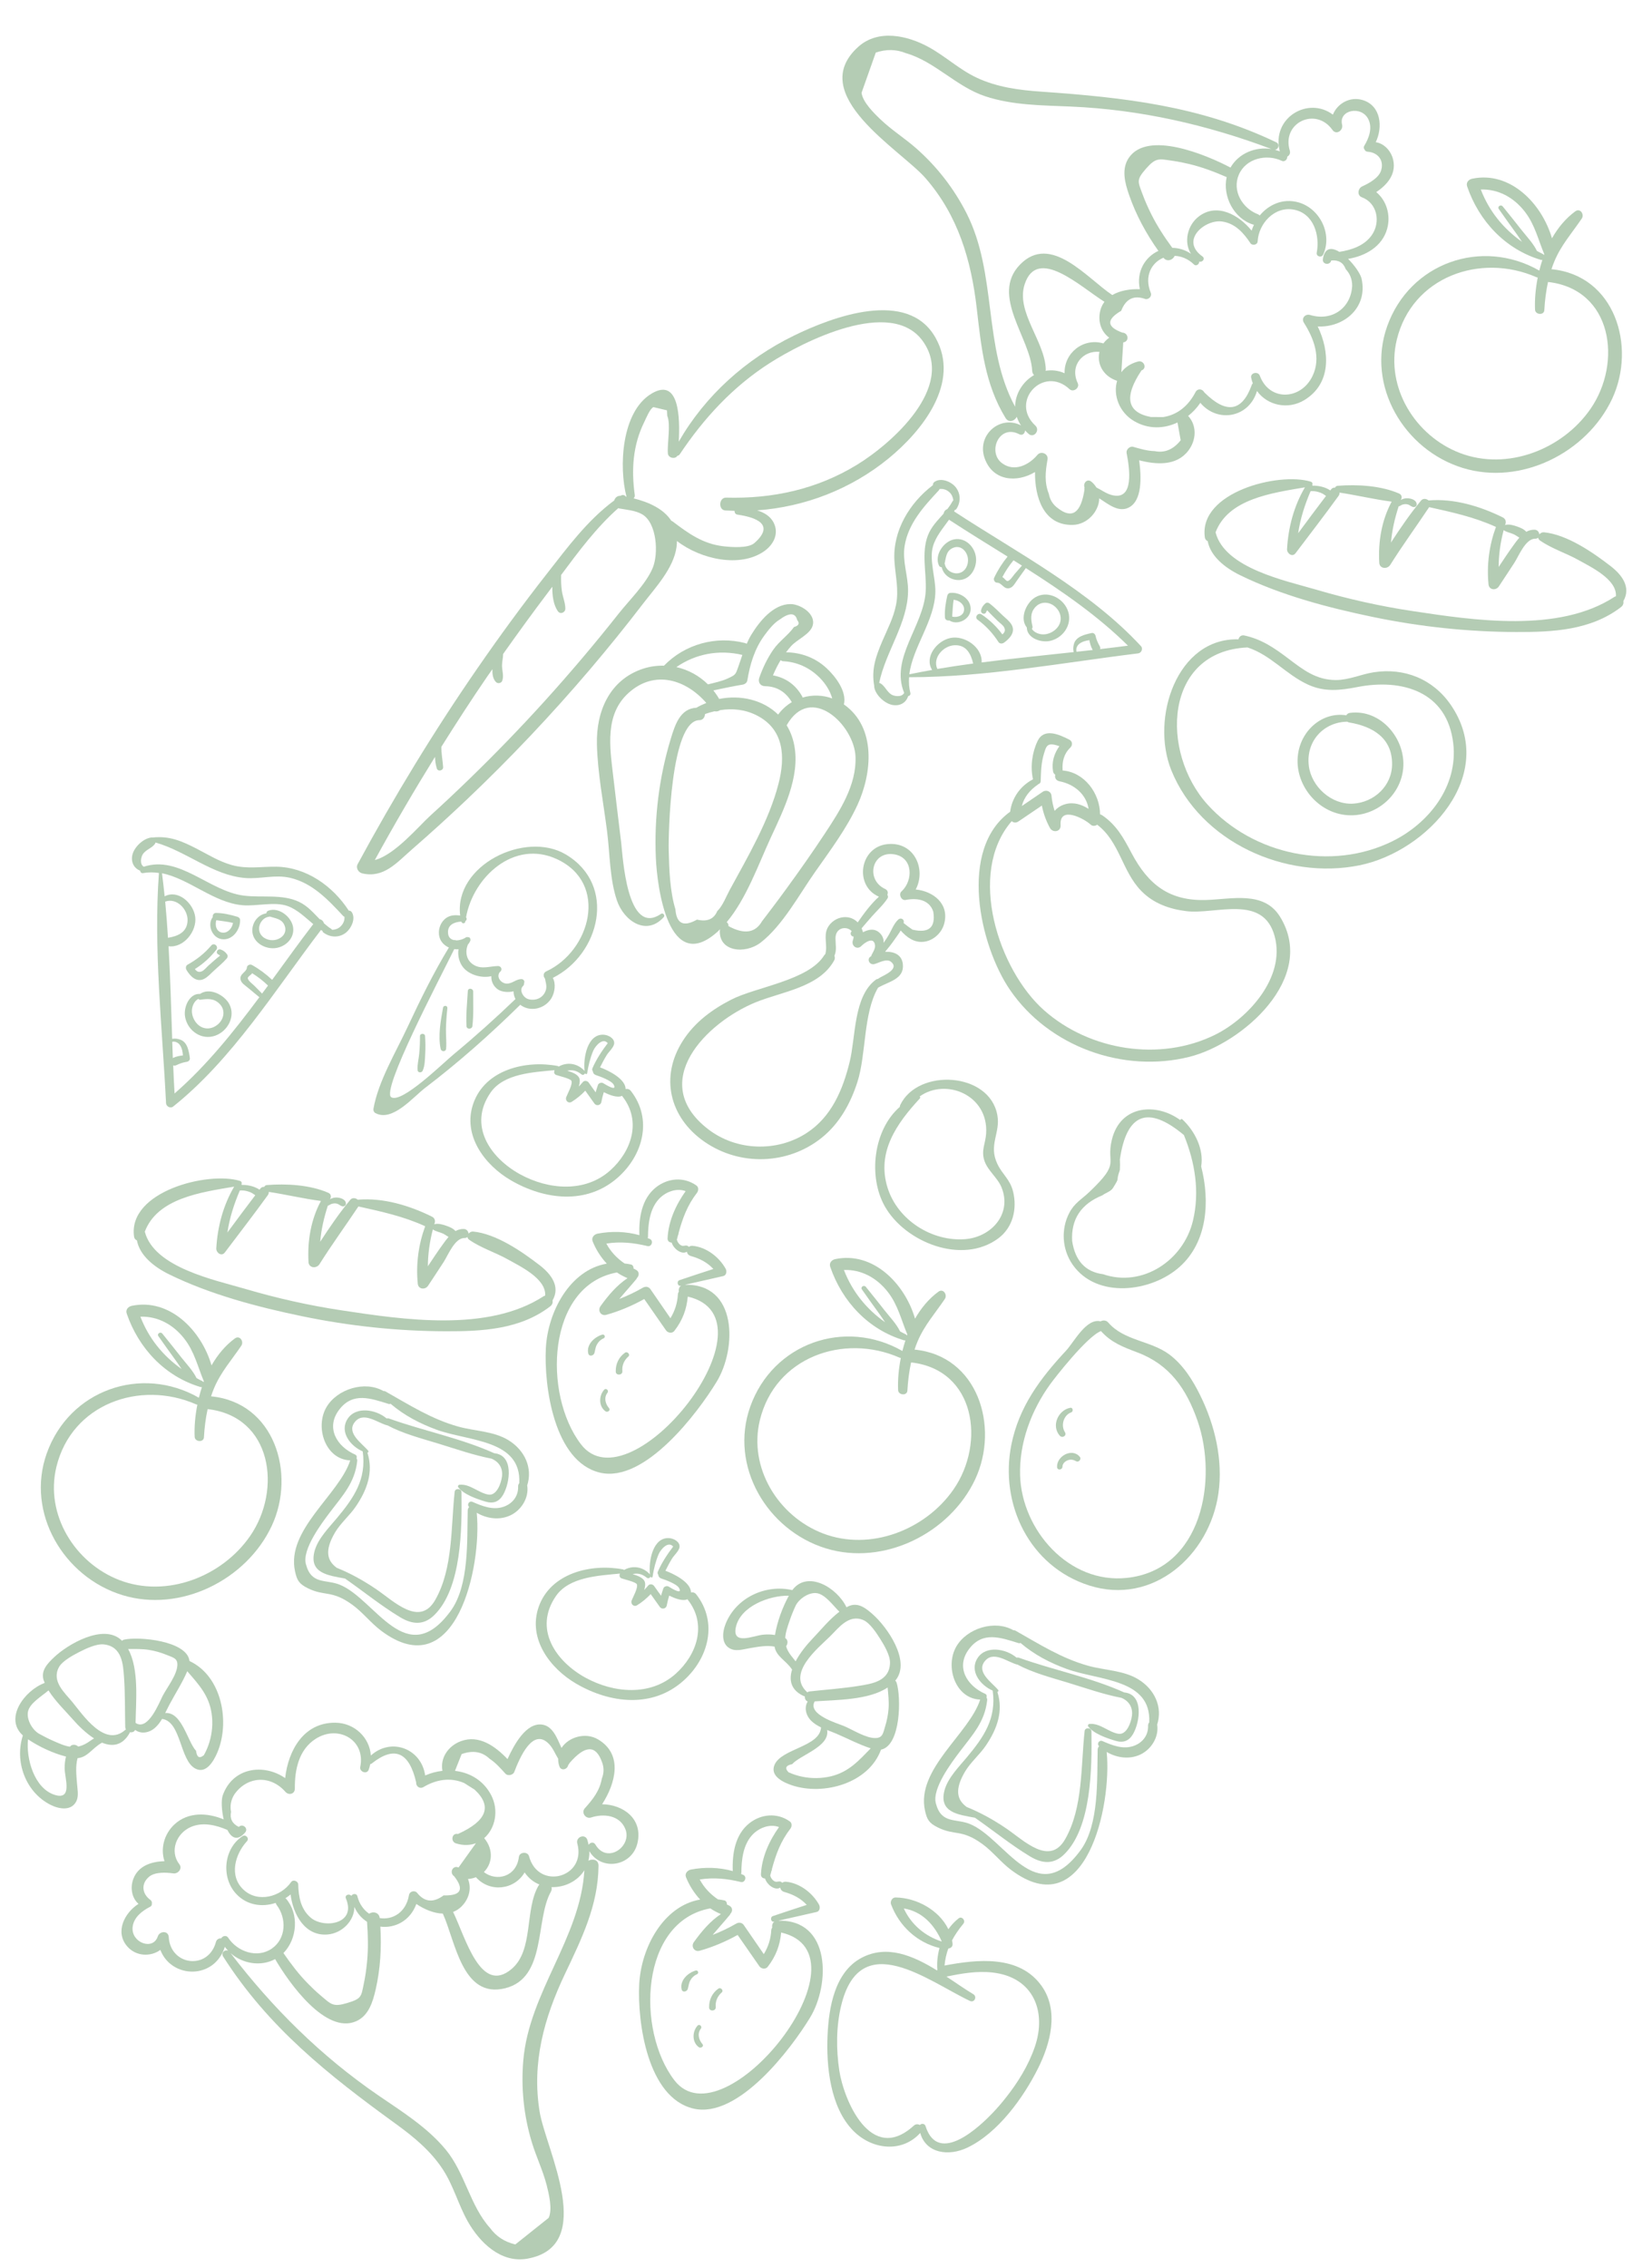 <svg width="427" height="586" viewBox="0 0 427 586" fill="none" xmlns="http://www.w3.org/2000/svg">
<path d="M54.551 360.791C54.782 360.078 55.036 359.37 55.332 358.681C57.052 354.551 59.906 351.363 62.371 347.715C63.107 346.623 61.972 344.9 60.708 345.832C58.252 347.629 56.245 350.049 54.676 352.798C52.055 343.761 43.834 335.365 34.071 337.403C33.123 337.604 32.399 338.396 32.76 339.422C35.836 348.395 42.636 355.642 51.823 358.387C51.967 358.427 52.086 358.415 52.196 358.389C51.892 359.298 51.642 360.228 51.405 361.149C36.508 352.627 17.906 359.153 12.079 375.539C6.615 390.888 16.445 407.472 31.621 412.145C46.61 416.759 63.683 408.259 70.234 394.274C76.562 380.723 70.924 362.351 54.551 360.791ZM52.314 356.874C51.792 356.621 51.308 356.353 50.802 356.08C49.852 354.125 48.201 352.419 46.862 350.727C45.234 348.664 43.614 346.614 41.957 344.581C41.467 343.985 40.483 344.61 40.952 345.26C42.448 347.402 43.974 349.515 45.508 351.642C45.986 352.305 46.454 353.013 46.934 353.724C42.148 350.339 38.461 345.85 36.289 340.209C40.791 340.067 44.799 342.241 47.653 345.916C50.259 349.252 51.12 353.17 52.691 356.912C52.665 356.988 52.627 357.063 52.601 357.139C52.54 357.034 52.454 356.936 52.314 356.874ZM64.648 396.886C57.4 407.369 43.102 412.969 30.867 408.271C19.339 403.837 11.608 391.341 14.569 379.05C18.508 362.73 36.2 356.506 50.689 362.863C50.808 362.91 50.909 362.929 51.013 362.938C50.454 365.766 50.193 368.617 50.313 371.25C50.37 372.578 52.629 372.771 52.71 371.388C52.849 368.921 53.146 366.485 53.667 364.092C70.338 365.978 72.918 384.923 64.648 396.886Z" fill="#B4CCB4"/>
<path d="M48.983 429.184C48.38 423.929 35.806 422.789 32.06 423.66C31.841 423.711 31.678 423.831 31.526 423.953C31.467 423.895 31.413 423.815 31.343 423.755C26.728 419.482 17.526 424.821 13.954 428.232C12.281 429.83 10.526 431.612 11.26 434.084C11.34 434.333 11.453 434.588 11.556 434.841C6.311 436.774 1.014 444.034 5.913 448.407C3.724 455.138 6.581 463.079 13.09 466.354C15.246 467.436 18.487 468.028 19.763 465.35C20.396 464.004 20.006 462.228 19.905 460.821C19.72 458.467 19.494 456.442 20.039 454.287C22.724 454.026 23.777 451.713 26.362 450.279C28.964 451.342 31.592 451.128 33.461 447.854C33.514 447.759 33.543 447.672 33.549 447.58C34.099 447.686 34.695 447.498 34.934 446.985C36.339 448.038 38.379 447.85 39.964 446.525C40.741 445.883 41.346 445.045 41.894 444.137C46.888 444.824 46.419 454.894 50.523 456.993C53.332 458.434 55.253 454.949 56.136 452.918C59.544 445.001 57.374 433.092 48.983 429.184ZM16.709 456.987C16.731 459.403 18.847 465.266 14.106 463.754C8.861 462.075 6.697 454.409 7.245 449.411C10.102 451.327 13.702 453.014 17.055 453.873C16.808 454.85 16.695 455.854 16.709 456.987ZM22.608 450.286C21.772 450.812 20.978 451.124 20.214 451.28C19.622 450.722 18.598 450.594 18.085 451.322C16.634 451.111 15.223 450.454 13.666 449.768C12.442 449.228 11.254 448.625 10.088 447.968C8.397 447.012 6.805 444.338 7.232 442.254C7.68 440.057 10.812 438.262 12.533 436.777C14.269 439.549 17.077 442.26 18.889 444.335C20.225 445.863 22.189 447.817 24.313 449.183C23.765 449.485 23.258 449.876 22.608 450.286ZM32.365 446.232C32.376 446.479 32.44 446.689 32.544 446.872C32.504 446.9 32.455 446.913 32.412 446.952C27.138 451.687 21.433 443.114 18.681 439.75C16.728 437.379 13.258 434.413 15.233 430.775C16.122 429.129 19.014 427.614 20.528 426.835C22.118 426.024 24.907 424.677 26.836 424.887C31.56 425.405 31.815 429.987 32.061 433.414C32.356 437.666 32.269 441.972 32.365 446.232ZM35.042 445.165C35.126 439.612 35.987 431.249 33.119 426.079C34.925 426.079 36.731 426.021 38.527 426.31C40.052 426.559 41.621 427.002 43.056 427.594C44.795 428.304 45.938 428.478 45.844 430.29C45.716 432.817 43.174 436.019 42.026 438.22C41.249 439.701 38.287 447.424 35.042 445.165ZM54.139 450.107C53.781 451.297 53.306 452.428 52.686 453.52C51.539 454.452 50.879 454.068 50.68 452.386C48.501 450.1 47.009 442.214 42.699 442.627C43.094 441.853 43.455 441.072 43.836 440.365C45.318 437.587 47.164 434.728 48.403 431.822C51.295 435.178 54.012 437.999 54.706 442.783C55.051 445.215 54.854 447.74 54.139 450.107Z" fill="#B4CCB4"/>
<path d="M146.006 510.079C150.335 500.954 154.612 492.343 154.702 482.06C154.713 480.5 153.147 480.162 152.083 480.784C152.266 480.015 152.367 479.196 152.328 478.314C155.45 483.556 163.389 482.272 164.778 476.179C166.215 469.897 160.991 466.241 155.629 466.194C159.082 460.814 161.137 453.323 154.584 449.433C151.355 447.515 146.97 448.799 145.139 451.637C143.944 449.017 142.859 445.953 140.073 445.6C136.011 445.093 132.909 450.704 131.181 454.518C128.012 451.201 123.813 448.151 119.13 449.89C115.829 451.116 113.73 454.252 114.361 457.555C112.837 457.726 111.327 458.122 109.899 458.754C108.925 451.866 101.186 448.806 95.853 453.601C95.573 449.025 91.672 445.159 86.657 445.121C78.479 445.053 74.504 452.289 73.705 459.429C68.197 455.613 60.171 456.624 57.58 463.871C57.15 465.07 57.257 467.712 57.819 470.105C53.614 468.347 48.601 468.123 45.074 471.414C42.429 473.885 41.424 477.629 42.515 480.905C39.143 480.986 35.704 482.08 34.44 485.541C33.606 487.803 34.092 490.472 35.803 491.922C32.161 494.247 29.654 499.192 32.884 502.917C35.171 505.55 38.952 505.641 41.447 503.828C44.334 511.308 55.437 511.557 58.112 503.033C58.368 503.397 58.679 503.714 58.978 504.039C58.145 503.645 57.049 504.552 57.665 505.522C69.357 523.864 84.879 536.143 102.272 548.75C106.921 552.12 111.378 555.767 114.534 560.654C117.225 564.811 118.462 569.618 120.869 573.917C123.937 579.382 129.445 584.817 136.274 583.61C154.468 580.396 141.04 555.25 139.484 545.65C137.423 532.993 140.614 521.445 146.006 510.079ZM119.324 453.225C122.203 452.198 124.608 452.593 126.518 454.408C128.14 455.479 129.351 456.867 130.648 458.295C131.253 458.96 132.616 458.664 132.927 457.839C134.316 454.215 137.727 446.16 141.946 450.67C142.961 451.752 143.492 453.16 144.274 454.418C144.258 455.044 144.352 455.703 144.583 456.377C145.024 457.709 146.685 457.192 146.873 456.04C147.014 455.915 147.127 455.751 147.185 455.576C151.158 450.938 153.951 450.779 155.542 455.142C156.143 456.61 156.152 458.068 155.567 459.528C155.003 462.682 153.285 464.878 151.164 467.229C150.154 468.35 151.383 470.068 152.776 469.615C155.902 468.577 160.171 468.914 161.646 472.613C163.428 477.071 156.933 481.734 153.912 476.628C153.42 475.799 152.531 476.058 152.131 476.68C152.048 476.267 151.955 475.842 151.818 475.407C151.287 473.697 148.744 474.614 149.217 476.326C151.63 485.171 139.138 488.545 136.74 479.621C136.393 478.342 134.279 478.492 134.116 479.812C133.507 484.949 128.325 486.254 125.065 483.712C127.197 481.608 127.704 478.024 125.154 474.943C128.015 472.444 129.018 467.744 126.929 463.786C124.935 459.998 121.407 457.998 117.599 457.564L119.324 453.225ZM132.204 508.783C124.196 515.483 120.324 500.623 117.117 494.013C118.163 493.609 119.137 492.912 119.962 491.837C121.489 489.848 121.77 487.491 120.957 485.492C121.697 485.461 122.383 485.29 123.014 485.04C126.593 489.065 132.94 488.359 135.604 483.806C136.616 485.318 137.958 486.335 139.438 486.936C139.362 487.026 139.268 487.09 139.199 487.205C135.535 493.499 138.016 503.918 132.204 508.783ZM57.199 500.828C56.611 500.796 55.997 501.074 55.811 501.795C53.822 509.124 44.046 507.92 43.616 500.507C43.511 498.762 41.254 498.92 40.781 500.343C39.555 504.091 33.876 501.943 34.275 497.954C34.533 495.417 36.735 493.734 38.803 492.678C39.164 492.503 39.281 492.199 39.247 491.89C39.317 491.53 39.214 491.161 38.858 490.894C36.849 489.468 36.267 486.815 38.546 484.914C40.091 483.617 43.025 483.811 44.807 484.052C46.022 484.217 47.227 482.807 46.359 481.695C43.767 478.35 45.566 473.688 49.33 472.062C52.395 470.733 55.802 471.555 58.762 472.816C59.796 474.88 61.35 475.822 63.364 473.485C64.284 472.404 62.714 471.063 61.719 472.048C60.018 471.206 59.361 469.902 59.721 468.165C59.412 466.568 59.692 465.06 60.57 463.657C63.789 459.002 69.831 458.493 73.774 462.985C74.644 463.969 76.227 463.553 76.212 462.128C76.162 457.329 77.206 452.055 81.626 449.263C87.468 445.569 94.554 449.597 93.114 456.555C92.862 457.799 94.816 458.539 95.291 457.291C95.478 456.802 95.597 456.313 95.69 455.83C95.858 455.804 96.022 455.742 96.166 455.596C101.951 451.052 105.749 452.684 107.559 460.492C107.482 461.549 108.486 462.326 109.46 461.745C112.675 459.827 116.359 459.154 119.974 460.704C120.866 461.273 121.772 461.832 122.664 462.401C127.288 466.687 125.838 470.508 118.345 473.882C116.761 473.517 116.389 475.857 117.875 476.308C119.799 476.902 121.531 476.806 123.013 476.254C121.514 478.34 120.023 480.441 118.524 482.528C116.988 481.858 116.076 483.919 117.396 484.803C120.056 488.219 119.144 489.861 114.659 489.738C111.976 491.736 109.659 491.486 107.723 488.967C107.031 488.39 105.873 488.714 105.715 489.651C104.936 494.219 101.418 496.137 98.144 495.596C98.002 494.101 96.349 493.793 95.424 494.476C94.025 493.518 92.874 492.001 92.358 489.909C92.176 489.163 91.059 489.273 90.825 489.88C90.296 489.184 89.022 489.625 89.416 490.54C92.222 497.235 83.674 498.355 80.322 495.504C77.741 493.303 77.165 490.138 77.082 486.895C77.059 486.051 75.77 485.545 75.254 486.285C72.624 490.064 66.7 491.772 62.949 488.273C59.108 484.698 60.785 479.045 63.838 475.732C64.517 474.99 63.519 473.888 62.692 474.427C57.821 477.621 57.075 485.086 61.051 489.351C63.811 492.308 67.772 492.854 71.263 491.676C71.307 491.871 71.386 492.061 71.536 492.254C74.094 495.65 74.008 500.912 70.246 503.493C66.444 506.102 61.312 504.258 58.968 500.658C58.51 499.952 57.482 500.207 57.199 500.828ZM73.951 490.612C73.894 490.543 73.829 490.518 73.768 490.472C74.233 490.177 74.691 489.858 75.111 489.496C75.733 494.65 78.835 500.355 84.704 499.836C88.473 499.505 91.606 496.266 91.592 492.721C92.357 494.43 93.511 495.69 94.87 496.559C95.127 499.988 95.209 503.418 94.882 506.851C94.703 508.739 94.437 510.657 94.043 512.515C93.352 515.842 93.522 516.41 89.822 517.524C86.024 518.665 85.633 517.914 82.807 515.537C81.695 514.6 80.644 513.592 79.621 512.555C77.205 510.107 75.202 507.447 73.264 504.637C76.836 500.993 77.348 494.555 73.951 490.612ZM141.824 573.055C138.958 575.343 136.078 577.641 133.2 579.927C130.436 579.276 128.262 577.865 126.678 575.694C121.439 569.891 120.219 561.44 115.151 555.355C110.347 549.59 103.886 545.589 97.763 541.398C83.011 531.284 70.475 518.872 59.612 504.675C62.689 507.379 67.386 508.218 71.109 506.2C74.706 512.361 84.163 525.692 92.039 522.264C95.284 520.853 96.367 517.241 97.097 514.073C98.318 508.727 98.642 503.255 98.31 497.808C102.026 498.294 106.028 496.341 107.612 491.952C109.631 493.321 112.105 494.383 114.459 494.442C117.719 501.564 119.454 516.5 130.57 513.734C141.33 511.062 138.286 496.082 142.389 488.789C142.635 488.359 142.642 487.964 142.561 487.599C145.882 487.717 149.271 486.101 151.048 483.24C150.009 500.774 136.764 514.722 135.259 532.376C134.648 539.506 135.386 546.651 137.453 553.495C138.582 557.233 140.316 560.796 141.296 564.586C141.864 566.829 142.842 570.805 141.824 573.055Z" fill="#B4CCB4"/>
<path d="M241.793 87.233C234.614 74.53 215.194 81.853 205.236 86.708C192.846 92.746 182.292 102.182 175.439 114.116C175.778 108.029 175.592 97.424 168.428 101.689C160.58 106.358 159.936 120.706 161.931 128.34C161.875 128.329 161.819 128.318 161.762 128.307C161.475 127.925 160.965 127.733 160.442 128.086C160.428 128.096 160.426 128.107 160.415 128.105C159.549 128.065 158.964 128.616 158.76 129.311C151.81 134.456 146.684 141.435 141.36 148.235C135.138 156.178 129.169 164.321 123.437 172.627C112.175 188.917 101.883 205.849 92.454 223.262C91.911 224.264 92.618 225.426 93.643 225.671C99.175 226.952 102.475 222.964 106.469 219.484C111.263 215.308 115.968 211.045 120.578 206.67C131.84 195.985 142.521 184.687 152.581 172.86C157.274 167.336 161.825 161.703 166.236 155.95C169.43 151.791 174.122 146.814 174.864 141.353C174.934 140.807 174.965 140.289 174.968 139.788C181.132 144.547 191.326 146.787 197.545 142.409C199.879 140.764 201.338 138.04 200.071 135.254C199.245 133.44 197.574 132.441 195.704 131.869C208.052 130.984 219.98 126.371 229.668 118.458C238.349 111.352 248.374 98.866 241.793 87.233ZM168.681 146.81C166.925 150.945 162.656 155.059 159.86 158.608C153.765 166.319 147.407 173.828 140.811 181.116C134.558 188.017 128.076 194.721 121.392 201.199C118.049 204.444 114.659 207.634 111.21 210.765C108.24 213.464 102.076 220.871 96.886 222.221C101.826 213.19 107.016 204.314 112.438 195.563C112.474 196.584 112.606 197.588 112.899 198.542C113.185 199.471 114.601 199.139 114.539 198.195C114.416 196.424 114.055 194.734 114.085 192.957C117.926 186.837 121.85 180.768 125.941 174.801C126.379 174.164 126.837 173.542 127.276 172.904C127.236 174.131 127.363 175.403 128.223 176.257C128.652 176.689 129.567 176.54 129.798 175.944C130.291 174.664 129.755 173.279 129.76 171.928C129.761 170.961 130.048 169.956 130.038 168.987C133.885 163.556 137.796 158.16 141.817 152.856C142.129 152.45 142.445 152.022 142.758 151.605C142.73 153.918 143.043 156.274 144.191 157.93C144.818 158.843 146.127 158.281 146.128 157.256C146.12 155.728 145.436 154.209 145.229 152.689C145.038 151.324 144.992 149.94 145.037 148.562C149.542 142.5 154.202 136.247 159.809 131.297C159.874 131.321 159.915 131.352 159.982 131.365C161.963 131.725 164.275 131.881 166.032 132.92C169.772 135.147 170.286 143.031 168.681 146.81ZM221.431 120.138C211.1 126.435 199.668 128.907 187.671 128.578C185.804 128.532 185.596 131.777 187.484 131.898C188.278 131.947 189.077 131.973 189.865 131.997C189.838 132.435 190.077 132.889 190.575 132.962C193.007 133.34 201.42 134.665 194.976 140.328C193.363 141.74 188.88 141.362 186.965 141.143C181.677 140.527 177.976 137.854 173.871 134.74C173.758 134.66 173.639 134.614 173.52 134.567C171.54 131.493 167.74 129.755 163.76 128.764C163.985 128.562 164.134 128.277 164.075 127.916C163.164 121.424 163.56 115.045 166.507 109.09C166.97 108.142 167.972 105.61 168.892 105.193L172.391 106.022C172.418 106.482 172.432 106.95 172.46 107.41C173.43 109.742 172.428 114.5 172.628 117.138C172.728 118.369 174.525 118.717 175.067 117.784C175.309 117.738 175.541 117.62 175.706 117.372C181.925 108.053 189.46 99.887 198.942 93.821C207.718 88.213 230.327 76.753 238.509 88.124C247.08 100.014 230.373 114.691 221.431 120.138Z" fill="#B4CCB4"/>
<path d="M401.018 69.56C401.249 68.847 401.503 68.139 401.799 67.451C403.519 63.32 406.373 60.132 408.839 56.484C409.575 55.392 408.44 53.669 407.176 54.601C404.719 56.398 402.712 58.818 401.143 61.567C398.522 52.531 390.301 44.135 380.538 46.172C379.59 46.373 378.866 47.165 379.227 48.191C382.303 57.164 389.104 64.411 398.291 67.156C398.434 67.195 398.553 67.184 398.663 67.158C398.359 68.067 398.109 68.997 397.873 69.918C382.975 61.396 364.374 67.922 358.546 84.308C353.082 99.657 362.912 116.241 378.088 120.914C393.077 125.528 410.15 117.028 416.702 103.043C423.018 89.49 417.38 71.118 401.018 69.56ZM398.772 65.63C398.25 65.377 397.766 65.109 397.26 64.836C396.31 62.881 394.659 61.175 393.32 59.482C391.692 57.419 390.073 55.37 388.415 53.336C387.925 52.74 386.941 53.366 387.41 54.016C388.906 56.158 390.432 58.271 391.966 60.397C392.444 61.061 392.913 61.769 393.393 62.48C388.606 59.094 384.919 54.605 382.747 48.965C387.25 48.823 391.257 50.996 394.111 54.672C396.717 58.007 397.578 61.926 399.15 65.668C399.123 65.744 399.086 65.818 399.059 65.895C399.007 65.803 398.91 65.703 398.772 65.63ZM411.104 105.653C403.855 116.136 389.558 121.736 377.323 117.038C365.795 112.604 358.064 100.108 361.025 87.817C364.964 71.497 382.656 65.272 397.145 71.63C397.264 71.677 397.365 71.696 397.469 71.705C396.91 74.533 396.649 77.384 396.769 80.017C396.827 81.345 399.085 81.537 399.166 80.155C399.305 77.688 399.602 75.252 400.123 72.859C416.796 74.734 419.376 93.679 411.104 105.653Z" fill="#B4CCB4"/>
<path d="M314.926 385.89C316.163 377.273 314.033 368.227 310.213 360.508C308.273 356.566 305.805 352.64 302.232 349.967C297.406 346.365 290.536 346.457 286.464 341.731C285.903 341.075 285.073 341.089 284.474 341.416C280.768 340.512 277.639 346.747 275.522 349.017C268.858 356.175 263.393 363.461 261.411 373.285C258.318 388.662 266.121 404.761 281.532 409.665C297.962 414.907 312.63 401.91 314.926 385.89ZM291.257 407.702C276.266 409.299 264.081 395.312 263.668 381.191C263.425 372.812 266.539 364.489 271.385 357.748C272.6 356.049 280.971 345.305 284.57 343.928C287.223 346.9 290.254 348.034 294.044 349.467C302.349 352.612 306.658 358.887 309.516 367.061C314.832 382.283 310.722 405.631 291.257 407.702Z" fill="#B4CCB4"/>
<path d="M276.634 363.75C273.488 364.353 271.68 368.397 273.913 370.949C274.581 371.708 275.835 370.949 275.253 370.044C274.143 368.314 274.891 365.651 276.884 364.929C277.508 364.712 277.336 363.618 276.634 363.75Z" fill="#B4CCB4"/>
<path d="M279.125 376.456C277.178 373.994 273.077 376.218 273.225 379.067C273.269 379.984 274.592 379.832 274.62 378.964C274.64 378.14 275.314 377.548 276.039 377.292C276.802 377.021 277.472 377.174 278.165 377.564C278.807 377.921 279.582 377.046 279.125 376.456Z" fill="#B4CCB4"/>
<path d="M229.377 218.11C222.15 218.844 220.727 228.904 227.18 231.691C225.118 233.553 223.334 235.969 221.699 238.333C220.785 237.398 219.498 236.823 217.926 236.997C216.26 237.175 214.679 238.244 213.912 239.739C212.808 241.891 213.962 244.235 213.332 246.467C213.328 246.489 213.337 246.503 213.332 246.525C213.221 246.62 213.109 246.715 213.025 246.85C209.036 253.314 195.472 255.001 189.087 258.251C184.097 260.793 179.601 264.095 176.535 268.861C170.504 278.228 173.035 288.692 182.017 294.963C191.175 301.35 203.583 301.001 212.332 294.025C216.949 290.339 219.795 285.203 221.589 279.666C223.949 272.409 223.071 261.892 226.952 255.208C229.636 253.619 233.732 253.048 233.371 249.191C233.135 246.617 230.974 245.802 228.767 245.946C229.616 244.934 230.433 243.903 231.178 242.824C231.696 242.073 232.317 241.273 232.805 240.435C234.339 242.142 236.217 243.578 238.661 243.351C241.153 243.123 243.339 241.157 244.02 238.784C245.501 233.535 241.205 230.269 236.688 229.826C239.46 224.594 236.319 217.403 229.377 218.11ZM226.177 244.28C226.267 245.078 225.651 246.031 225.299 246.708C225.243 246.814 225.222 246.926 225.213 247.03C225.146 247.075 225.081 247.109 225.014 247.154C223.94 247.89 224.8 249.408 225.976 249.112C227.141 248.813 229.125 247.589 230.268 248.486C232.555 250.28 228.683 251.919 227.59 252.512C227.342 252.65 227.103 252.802 226.875 252.956C226.733 252.964 226.577 252.992 226.414 253.111C220.573 257.4 221.202 267.939 219.62 274.368C217.857 281.554 214.937 288.574 208.488 292.756C200.785 297.756 190.298 297.393 183.002 291.74C167.263 279.559 182.626 264.121 195.396 258.948C202.148 256.211 211.775 255.114 215.6 248.176C215.851 247.723 215.823 247.322 215.669 246.977C216.317 245.494 215.965 244.121 215.95 242.51C215.921 239.533 218.918 239.216 220.132 240.593C220.096 240.656 220.052 240.706 220.016 240.769C219.616 241.332 220.1 242.02 220.632 241.983C220.631 242.286 220.582 242.603 220.454 242.963C219.942 244.343 221.513 245.556 222.626 244.443C223.453 243.601 225.897 241.813 226.177 244.28ZM232.998 230.347C232.192 231.076 232.975 232.754 234.077 232.536C236.78 231.999 240.194 232.299 241.236 235.588C241.871 239.65 240.082 241.191 235.866 240.212C235.073 239.674 234.309 239.107 233.563 238.508C233.578 238.429 233.602 238.364 233.604 238.294C233.709 237.452 232.797 237.043 232.191 237.59C231.004 238.665 230.438 240.385 229.614 241.752C229.234 242.389 228.812 243.007 228.391 243.613C228.436 242.841 228.254 242.095 227.7 241.405C226.382 239.787 224.631 240.042 223.059 240.88C222.976 240.526 222.855 240.188 222.71 239.857C223.614 238.796 224.518 237.736 225.443 236.692C226.771 235.189 228.319 233.811 229.403 232.121C229.603 231.811 229.541 231.472 229.348 231.202C229.601 230.68 229.505 230.032 228.778 229.693C223.634 227.311 225.337 219.717 231.217 220.762C236.053 221.604 236.07 227.539 232.998 230.347Z" fill="#B4CCB4"/>
<path d="M416.294 146.265C411.62 142.657 405.029 138.119 399.06 137.535C398.613 137.495 398.172 137.724 397.883 138.076C397.832 137.495 397.411 136.901 396.659 136.872C395.836 136.853 395.13 137.066 394.504 137.411C393.937 136.73 392.965 136.332 392.124 136.041C391.218 135.726 389.977 135.334 389.003 135.67C389.354 135.004 389.292 134.118 388.41 133.679C382.614 130.81 375.79 128.744 369.249 129.307C368.698 128.839 367.827 128.706 367.295 129.348C364.478 132.765 361.961 136.438 359.536 140.175C359.801 136.999 360.511 133.932 361.522 130.818C361.614 130.824 361.708 130.819 361.804 130.745C362.371 130.342 363.093 130.167 363.787 130.313C364.436 130.45 364.873 131.082 365.55 131.015C365.824 130.987 366.134 130.767 366.171 130.459C366.273 129.267 364.861 128.796 363.869 128.744C363.212 128.71 362.598 128.871 362.059 129.186C362.424 128.627 362.399 127.853 361.613 127.515C356.929 125.467 350.786 125.117 345.732 125.525C345.4 125.554 345.186 125.758 345.068 126.003C344.716 125.958 344.346 126.061 344.048 126.458C343.986 126.539 343.921 126.631 343.846 126.722C342.543 125.805 340.611 125.432 339.236 125.492C339.224 125.431 339.226 125.362 339.203 125.299C339.336 124.975 339.226 124.581 338.785 124.449C330.538 121.909 309.756 127.175 311.422 138.858C311.49 139.349 311.8 139.677 312.157 139.816C312.884 143.709 316.553 146.668 320.511 148.611C331.177 153.832 343.44 157.056 355.003 159.445C367.114 161.952 379.492 163.264 391.87 163.305C401.372 163.338 411.206 162.864 418.998 156.856C419.559 156.428 419.694 155.849 419.599 155.318C421.614 151.769 419.315 148.597 416.294 146.265ZM388.659 136.967C389.378 137.526 390.469 137.667 391.291 138.059C391.77 138.291 392.228 138.636 392.71 138.916C392.186 139.514 391.71 140.167 391.248 140.812C389.897 142.672 388.63 144.582 387.361 146.504C387.379 143.28 387.826 140.127 388.659 136.967ZM341.309 127.303C341.842 127.499 342.293 127.82 342.744 128.14C340.309 131.328 337.928 134.537 335.543 137.77C336.092 134.031 337.237 130.465 338.749 126.924C338.906 126.896 339.061 126.879 339.22 126.899C339.922 126.883 340.666 127.074 341.309 127.303ZM417.254 154.246C402.87 163.605 381.033 160.299 365.047 157.882C356.635 156.615 348.326 154.751 340.158 152.343C332.418 150.064 316.574 146.858 314.192 137.553C317.469 128.865 328.817 127.367 337.289 125.919C334.436 130.785 332.998 136.228 332.666 141.862C332.603 142.969 334.01 144.068 334.869 142.941C338.585 138.009 342.373 133.125 345.986 128.126C346.19 127.851 346.247 127.559 346.232 127.277C350.714 127.958 355.235 129.042 359.715 129.618C357.12 134.418 356.196 139.972 356.506 145.415C356.595 147.005 358.599 147.125 359.337 145.963C362.536 140.872 366.071 136.033 369.403 131.038C375.379 132.37 381.03 133.58 386.661 136.149C384.925 140.905 384.248 145.913 384.744 150.996C384.897 152.494 386.688 152.631 387.417 151.514C388.771 149.457 390.133 147.413 391.464 145.352C392.598 143.59 394.322 139.135 396.851 139.193C397.176 139.198 397.409 139.08 397.579 138.926C397.609 139.188 397.737 139.434 398.034 139.643C401.072 141.769 404.758 142.891 407.996 144.706C411.065 146.43 417.989 149.669 417.673 154.071C417.523 154.123 417.388 154.156 417.254 154.246Z" fill="#B4CCB4"/>
<path d="M136.288 383.926C136.284 383.89 136.264 383.874 136.259 383.838C137.725 379.333 135.67 374.717 131.398 372.108C127.573 369.771 122.711 369.786 118.497 368.621C111.541 366.692 105.822 363.01 99.612 359.513C99.434 359.408 99.272 359.4 99.127 359.431C94.315 356.658 87.1 358.898 84.354 363.633C81.377 368.778 84.07 377.083 90.522 377.341C87.71 386.154 73.932 395.269 76.252 405.983C76.769 408.367 77.318 409.266 79.615 410.398C83.999 412.551 85.721 410.764 91.064 414.641C93.762 416.596 95.83 419.339 98.506 421.348C117.897 435.914 124.605 404.678 123.222 390.871C125.837 392.414 129.118 392.862 131.925 391.541C134.746 390.211 136.723 387.039 136.288 383.926ZM130.139 389.331C127.416 390.272 124.605 389.146 122.123 388.059C121.295 387.701 120.595 388.731 121.241 389.369C121.25 389.382 121.261 389.384 121.27 389.398C121.056 389.601 120.907 389.887 120.892 390.268C120.695 397.909 121.327 409.637 116.481 416.25C105.002 431.915 97.021 413.183 87.835 409.472C84.171 407.993 80.458 409.535 79.06 404.115C78.067 400.275 83.199 393.508 85.313 390.712C88.599 386.373 91.727 383.098 92.331 377.505C92.365 377.209 92.281 376.983 92.152 376.806C92.291 376.449 92.221 376.027 91.803 375.841C87.096 373.789 84.088 368.919 87.689 364.22C91.219 359.59 95.867 361.34 100.431 362.747C100.617 362.807 100.797 362.783 100.951 362.708C104.461 365.706 108.522 367.844 112.931 369.443C121.265 372.442 134.807 371.952 134.218 383.245C134.026 383.453 133.9 383.743 133.92 384.12C134.003 386.583 132.472 388.536 130.139 389.331Z" fill="#B4CCB4"/>
<path d="M127.758 375.494C119.12 371.596 109.407 369.705 100.538 366.521C100.32 366.443 100.12 366.451 99.934 366.509C97.236 364.192 92.043 363.269 89.863 366.587C87.649 369.957 90.58 373.659 93.754 375.019C94.76 382.229 91.473 386.988 87.088 392.245C85.04 394.703 82.123 397.611 81.288 400.841C79.852 406.459 84.744 407.068 89.169 407.866C93.933 411.188 98.515 414.906 103.398 417.855C106.497 419.725 109.458 420.018 112.183 417.376C119.391 410.416 119.401 394.769 119.285 385.553C119.268 384.559 117.634 384.453 117.521 385.456C116.525 394.457 117.151 405.194 112.517 413.363C108.465 420.514 101.799 413.712 97.225 410.613C93.981 408.412 90.646 406.555 87.027 405.086C84.446 403.188 83.934 400.537 86.569 396.013C87.999 393.563 90.411 391.571 92.014 389.19C94.902 384.924 96.565 380.306 94.968 375.371C95.176 375.318 95.332 375.056 95.183 374.864C93.668 372.998 89.57 370.387 91.592 367.586C93.805 364.519 97.498 367.599 100.001 368.269C100.035 368.276 100.062 368.258 100.095 368.264C104.161 370.438 108.779 371.623 113.169 372.962C117.757 374.362 122.349 375.985 127.066 376.898C129.012 377.74 130.014 379.368 129.749 381.519C129.538 383.214 128.396 386.524 126.249 386.178C123.662 385.759 121.493 383.358 118.76 383.634C118.464 383.658 118.253 384.025 118.447 384.284C119.877 386.169 123.288 387.33 125.502 387.991C127.507 388.589 128.987 388.048 130.052 386.215C131.85 383.067 132.827 375.973 127.758 375.494Z" fill="#B4CCB4"/>
<path d="M90.944 235.718C90.749 235.4 90.445 235.283 90.152 235.296C86.042 228.955 79.182 224.061 71.42 223.946C67.411 223.893 63.868 224.617 59.899 223.511C56.649 222.602 53.896 220.87 50.929 219.34C46.999 217.309 43.805 215.934 39.473 216.4C39.383 216.383 39.28 216.375 39.172 216.389C37.058 216.597 34.649 218.869 34.2 220.95C33.812 222.774 34.627 224.342 36.219 224.965C36.262 225.346 36.536 225.678 36.995 225.592C38.385 225.337 39.742 225.367 41.081 225.556C39.639 245.167 41.958 265.46 42.919 285.059C42.958 285.882 44.043 286.477 44.731 285.934C60.037 273.736 71.15 255.751 82.963 240.291C83.098 240.375 83.235 240.448 83.37 240.533C83.367 240.672 83.399 240.806 83.552 240.918C85.184 242.177 87.351 242.363 89.1 241.211C90.678 240.164 92.05 237.47 90.944 235.718ZM42.7 232.965C45.648 231.881 48.556 234.914 48.483 237.825C48.399 240.908 45.935 241.9 43.42 242.31C43.221 239.184 42.997 236.064 42.7 232.965ZM44.673 273.408C44.619 272 44.566 270.591 44.523 269.184C45.245 269.009 46.091 269.394 46.514 270.036C47.056 270.851 47.216 271.768 47.28 272.701C46.446 272.796 45.61 272.96 44.847 273.29C44.769 273.334 44.727 273.372 44.673 273.408ZM67.732 256.733C67.714 256.706 67.707 256.682 67.687 256.666C67.034 256.004 66.371 255.339 65.718 254.677C65.357 254.316 63.917 253.268 64.059 252.655C64.137 252.309 64.819 251.916 65.046 251.646C65.093 251.585 65.117 251.519 65.164 251.459C66.653 252.376 68.01 253.431 69.276 254.655C68.758 255.347 68.24 256.039 67.732 256.733ZM70.342 253.183C68.757 251.676 67.024 250.397 65.11 249.327C64.649 249.063 63.852 249.387 63.822 249.964C63.745 251.265 61.759 251.592 62.211 253.229C62.438 254.042 63.283 254.555 63.885 255.056C64.889 255.892 65.895 256.715 66.898 257.55C66.948 257.595 67.002 257.617 67.056 257.639C60.377 266.624 53.346 275.378 45.12 282.537C44.971 280.119 44.868 277.699 44.768 275.268C44.981 275.367 45.235 275.381 45.517 275.249C46.414 274.829 47.269 274.505 48.264 274.36C48.719 274.296 49.143 273.912 49.077 273.41C48.833 271.661 48.486 269.299 46.6 268.631C45.914 268.381 45.166 268.272 44.507 268.424C44.233 260.447 44.022 252.448 43.568 244.495C47.477 245.006 50.957 240.576 50.458 236.89C49.98 233.337 46.011 229.761 42.556 231.598C42.347 229.611 42.137 227.624 41.869 225.638C48.85 227.013 55.241 233.248 62.678 233.895C66.263 234.216 70.985 232.881 74.358 234.116C76.906 235.04 78.873 237.041 80.972 238.775C77.391 243.431 73.895 248.312 70.342 253.183ZM87.963 239.441C87.383 239.969 86.624 240.219 85.848 240.255C85.784 240.161 85.71 240.065 85.584 239.994C84.899 239.558 84.285 239.055 83.71 238.536C83.579 238.01 83.134 237.597 82.638 237.513C81.001 235.856 79.525 234.091 77.306 233.032C72.911 230.935 67.551 232.018 62.916 231.401C54.008 230.225 46.358 220.926 37.162 223.947C36.05 223.312 36.399 221.387 37.011 220.573C37.825 219.496 39.234 219.139 40.022 218.08C40.115 217.958 40.164 217.828 40.201 217.695C48.198 219.965 55.033 226.193 63.364 226.861C67.265 227.174 71.087 225.909 74.99 226.816C80.755 228.153 84.83 232.507 88.688 236.656C88.803 236.783 88.921 236.841 89.051 236.89C89.042 237.237 89.033 237.585 88.932 237.927C88.76 238.511 88.414 239.038 87.963 239.441Z" fill="#B4CCB4"/>
<path d="M62.06 237.691C62.049 237.269 61.708 236.982 61.333 236.874C59.571 236.346 57.654 235.894 55.801 235.897C55.195 235.896 54.923 236.461 54.989 236.963C53.5 238.935 54.788 242.214 57.209 242.648C60.015 243.144 62.148 240.248 62.06 237.691ZM57.681 240.991C55.976 240.953 55.478 239.132 55.904 237.769C57.369 237.971 58.783 238.128 60.221 238.465C60.011 239.729 59.028 241.019 57.681 240.991Z" fill="#B4CCB4"/>
<path d="M75.773 239.692C75.442 236.947 72.051 234.24 69.3 235.328C69.022 235.437 68.865 235.71 68.844 235.997C66.771 236.295 65.242 238.236 65.216 240.352C65.183 243.177 67.895 244.995 70.514 245.013C73.365 245.029 76.142 242.723 75.773 239.692ZM70.532 242.93C68.971 242.99 67.305 242.085 67.014 240.455C66.724 238.826 67.908 237.039 69.572 236.872C69.63 236.871 69.65 236.829 69.689 236.813C71.246 237.312 72.941 237.407 73.599 239.247C74.339 241.325 72.457 242.86 70.532 242.93Z" fill="#B4CCB4"/>
<path d="M58.704 246.608C58.252 245.996 57.791 245.604 57.061 245.346C56.222 245.044 55.605 246.183 56.431 246.611C56.614 246.692 56.756 246.801 56.884 246.92C55.87 247.702 54.909 248.576 53.941 249.426C53.45 249.855 52.8 250.685 52.211 250.956C51.328 251.368 50.789 250.96 50.375 250.391C52.496 249.065 54.347 247.384 55.906 245.413C56.584 244.554 55.341 243.452 54.62 244.291C52.869 246.352 50.835 247.951 48.472 249.265C47.989 249.533 47.95 250.213 48.207 250.635C49.15 252.205 50.731 253.909 52.711 252.952C53.688 252.477 54.517 251.507 55.306 250.797C56.426 249.767 57.632 248.777 58.634 247.631C58.875 247.351 58.926 246.907 58.704 246.608Z" fill="#B4CCB4"/>
<path d="M59.296 259.505C58.071 257.101 54.188 255.067 51.707 256.813C48.957 256.63 47.373 260.239 47.847 262.789C48.517 266.368 52.089 268.865 55.644 267.596C58.848 266.456 60.922 262.663 59.296 259.505ZM56.326 264.675C54.552 266.196 52.171 266.096 50.69 264.237C50.043 263.424 49.646 262.403 49.601 261.369C49.556 260.16 50.136 258.665 51.273 258.092C51.393 258.255 51.582 258.362 51.86 258.311C53.682 258.046 55.29 257.926 56.717 259.344C58.324 260.913 57.962 263.267 56.326 264.675Z" fill="#B4CCB4"/>
<path d="M261.874 307.96C261.109 304.747 259.122 303.512 257.81 300.777C255.424 295.829 258.626 292.766 257.794 288.154C255.79 276.953 237.272 275.944 232.696 285.499C232.616 285.67 232.573 285.837 232.576 286C225.709 291.978 224.362 304.057 228.716 311.728C233.972 320.995 248.678 326.894 258.02 319.985C261.788 317.196 262.945 312.421 261.874 307.96ZM249.453 320.18C240.844 320.833 232.067 315.243 229.438 306.974C226.483 297.674 231.826 290.237 237.765 283.812C237.926 283.645 237.853 283.421 237.713 283.301C244.512 278.452 255.496 282.932 254.894 292.848C254.737 295.463 253.541 297.247 254.446 299.916C255.308 302.506 257.846 304.268 258.878 306.821C261.642 313.672 256.219 319.66 249.453 320.18Z" fill="#B4CCB4"/>
<path d="M310.476 301.4C311.228 296.908 308.787 292.183 305.607 289.225C305.4 289.033 305.125 289.19 305.07 289.412C298.939 284.905 289.593 285.45 287.395 294.463C285.789 301.016 289.88 300.106 281.531 308.022C279.546 309.91 277.712 310.837 276.375 313.41C274.178 317.658 274.529 322.829 277.224 326.73C283.416 335.677 297.587 333.921 304.952 327.295C312.036 320.917 312.81 310.533 310.476 301.4ZM285.128 329.238C280.558 328.645 277.897 325.777 277.12 320.639C276.825 315 279.439 311.066 284.949 308.847C285.797 308.195 287.092 307.887 287.681 306.952C289.676 303.749 288.243 305.732 289.449 302.33C289.511 301.41 289.514 300.49 289.461 299.559C291.202 287.673 296.693 285.554 305.921 293.201C305.94 293.228 305.962 293.232 305.994 293.25C308.876 300.275 310.142 307.942 308.34 315.447C305.882 325.68 295.289 332.731 285.128 329.238Z" fill="#B4CCB4"/>
<path d="M142.597 257.798C143.396 256.379 143.726 254.194 142.89 252.669C155.036 246.63 159.553 228.709 146.263 220.788C135.764 214.527 117.302 223.585 118.949 236.57C117.453 236.351 115.987 236.463 114.82 237.612C113.639 238.782 113.167 240.555 113.592 242.152C113.934 243.395 114.885 244.325 116.023 244.825C112.003 251.446 108.607 258.398 105.328 265.408C102.297 271.917 97.743 279.437 96.519 286.542C96.463 286.892 96.648 287.382 96.963 287.56C101.361 290.065 106.778 283.446 109.96 281.033C118.624 274.436 126.717 267.24 134.473 259.617C135.323 260.282 136.391 260.664 137.553 260.679C139.609 260.715 141.587 259.583 142.597 257.798ZM117.31 272.376C114.437 274.756 103.926 285.12 101.147 283.522C98.368 281.924 113.506 253.194 117.412 245.234C117.776 245.281 118.155 245.307 118.512 245.272C118.23 246.907 118.72 248.773 119.771 250.025C121.324 251.875 124.462 252.82 127 252.228C126.908 253.608 127.631 255.053 128.921 255.792C129.844 256.32 131.379 256.454 132.746 256.136C132.742 256.578 132.806 257.033 132.961 257.495C133.034 257.718 133.132 257.935 133.232 258.141C128.096 263.067 122.806 267.823 117.31 272.376ZM139 258.081C138.096 258.418 136.801 258.424 135.972 257.891C135.037 257.302 134.197 255.683 135.203 254.759C135.388 254.585 135.459 254.342 135.446 254.107C135.477 254.008 135.51 253.898 135.529 253.797C135.592 253.413 135.26 253.022 134.88 252.995C133.502 252.892 132.426 254.175 130.997 254.155C129.545 254.13 128.157 252.452 129.201 251.151C129.23 251.121 129.28 251.107 129.309 251.078C129.947 250.491 129.504 249.589 128.685 249.606C126.448 249.662 124.372 250.577 122.283 249.206C120.485 248.019 120.208 245.903 120.919 244.094C121.171 243.817 121.386 243.486 121.554 243.099C121.618 242.948 121.611 242.807 121.578 242.672C121.581 242.661 121.583 242.65 121.576 242.625C121.567 242.612 121.56 242.587 121.551 242.574C121.507 242.32 121.288 242.127 121.003 242.153C120.792 242.101 120.581 242.106 120.382 242.231C119.723 242.686 118.742 242.997 117.86 242.978C117.703 242.889 117.521 242.866 117.36 242.916C116.564 242.751 115.915 242.252 115.81 241.171C115.601 238.94 117.427 238.233 119.244 238.119C119.241 238.13 119.25 238.143 119.25 238.143C119.379 238.681 120.196 238.734 120.269 238.119C120.278 238.074 120.286 238.029 120.295 237.984C120.648 237.785 120.726 237.322 120.457 237.025C122.313 226.653 132.822 216.847 143.924 221.979C157.454 228.233 152.582 245.759 141.188 250.988C140.345 251.373 140.391 252.337 140.863 252.848C141.035 253.825 141.368 254.635 141.134 255.662C140.847 256.783 140.092 257.674 139 258.081Z" fill="#B4CCB4"/>
<path d="M109.245 276.664C109.852 275.337 109.832 273.632 109.913 272.191C109.995 270.68 109.972 269.173 109.866 267.672C109.822 266.941 108.563 266.942 108.556 267.698C108.564 269.226 108.499 270.764 108.356 272.286C108.226 273.682 107.817 275.13 107.932 276.527C108.006 277.228 108.995 277.233 109.245 276.664Z" fill="#B4CCB4"/>
<path d="M115.303 270.997C115.463 269.268 115.225 267.486 115.27 265.747C115.318 263.997 115.435 262.248 115.633 260.504C115.715 259.774 114.64 259.671 114.514 260.381C113.907 263.701 113.185 267.674 113.901 271.017C114.056 271.781 115.223 271.832 115.303 270.997Z" fill="#B4CCB4"/>
<path d="M122.1 265.135C122.446 262.207 122.301 259.161 122.309 256.226C122.317 255.342 120.977 255.164 120.918 256.073C120.743 259.081 120.415 262.163 120.579 265.166C120.643 266.041 122.009 265.968 122.1 265.135Z" fill="#B4CCB4"/>
<path d="M163.052 281.868C162.676 281.399 162.173 281.29 161.709 281.398C161.693 278.715 157.16 276.545 155.094 275.783C155.639 274.712 156.182 273.652 156.811 272.632C157.321 271.798 158.598 270.682 158.74 269.707C158.94 268.313 157.254 267.45 156.129 267.361C151.804 267.013 150.708 273.397 151.099 276.735C151.081 276.708 151.074 276.683 151.054 276.668C149.26 274.736 146.601 274.326 144.399 275.59C144.332 275.519 144.262 275.458 144.149 275.437C135.957 273.875 125.402 276.33 122.334 285.14C119.473 293.36 125.292 301.047 132.059 304.978C140.773 310.044 151.627 311.34 159.629 304.312C166.254 298.498 168.742 289.133 163.052 281.868ZM150.261 277.575C150.653 277.895 151.083 277.664 151.199 277.302C151.297 277.577 151.729 277.637 151.771 277.296C152.064 275.36 152.568 273.302 153.335 271.504C153.89 270.202 155.839 268.016 157.083 269.538C155.565 271.54 154.149 273.678 153.143 275.988C152.999 276.31 153.071 276.604 153.24 276.811C153.265 277.224 153.523 277.635 154.106 277.818C155.093 278.137 158.065 279.213 158.619 280.264C159.623 282.183 156.495 280.226 155.9 279.866C155.483 279.611 154.74 279.84 154.568 280.308C154.338 280.951 154.143 281.6 153.961 282.241C153.354 281.401 152.75 280.55 152.154 279.712C151.806 279.225 151.022 279.12 150.624 279.614C150.29 280.016 149.949 280.393 149.601 280.745C149.856 279.909 149.963 279.114 149.706 278.516C149.283 277.572 147.904 277.049 146.616 276.66C147.83 276.347 149.084 276.613 150.261 277.575ZM157.737 302.408C151.211 308.253 141.701 307.415 134.402 303.404C126.716 299.167 120.934 290.811 126.797 282.31C130.228 277.345 137.87 277.053 143.335 276.514C143.131 276.964 143.195 277.536 143.737 277.746C144.41 278.004 147.349 278.654 147.678 279.242C148.136 280.065 146.651 282.679 146.358 283.473C146.025 284.352 146.903 285.233 147.763 284.7C149.102 283.864 150.227 282.928 151.281 281.816L153.644 285.139C154.129 285.827 155.263 285.627 155.428 284.774C155.591 283.873 155.81 283.042 156.067 282.194C157.465 282.919 159.588 283.749 160.802 283.134C160.837 283.199 160.848 283.259 160.905 283.328C165.885 289.687 163.219 297.503 157.737 302.408Z" fill="#B4CCB4"/>
<path d="M252.459 79.626C253.616 89.661 254.538 99.231 259.912 108.009C260.726 109.343 262.241 108.797 262.813 107.708C263.065 108.456 263.411 109.198 263.911 109.924C258.486 107.127 252.428 112.422 254.477 118.33C256.586 124.413 262.94 124.757 267.524 121.961C267.443 128.343 269.659 135.798 277.278 135.629C281.033 135.552 284.07 132.143 284.129 128.764C286.538 130.348 289.079 132.39 291.627 131.205C295.339 129.488 295.007 123.073 294.445 118.933C298.885 120.072 304.057 120.443 307.117 116.491C309.276 113.704 309.39 109.928 307.104 107.47C308.314 106.515 309.384 105.382 310.253 104.082C314.722 109.41 322.902 107.905 324.898 101.02C327.556 104.75 332.912 105.973 337.183 103.351C344.161 99.085 343.708 90.829 340.603 84.355C347.3 84.672 353.577 79.571 351.944 72.054C351.674 70.802 350.186 68.614 348.445 66.891C352.946 66.154 357.315 63.69 358.565 59.038C359.499 55.536 358.376 51.823 355.724 49.632C358.541 47.777 360.88 45.025 360.131 41.431C359.643 39.076 357.817 37.068 355.596 36.743C357.459 32.839 356.964 27.325 352.259 25.867C348.928 24.837 345.666 26.758 344.517 29.624C338.111 24.795 328.555 30.462 330.796 39.11C330.387 38.938 329.953 38.831 329.533 38.714C330.45 38.612 330.899 37.254 329.864 36.763C310.241 27.372 290.566 25.173 269.145 23.684C263.408 23.285 257.702 22.542 252.437 20.066C247.95 17.963 244.361 14.53 240.041 12.168C234.552 9.159 227.005 7.454 221.842 12.095C208.103 24.444 232.811 38.688 239.202 46.007C247.613 55.651 251.008 67.133 252.459 79.626ZM305.175 113.762C303.268 116.154 301.023 117.095 298.446 116.561C296.51 116.512 294.738 115.972 292.893 115.451C292.032 115.203 291.029 116.174 291.198 117.046C291.94 120.86 293.299 129.49 287.337 127.905C285.896 127.521 284.708 126.615 283.38 125.95C283.065 125.412 282.638 124.91 282.085 124.453C281.012 123.558 279.874 124.864 280.327 125.954C280.267 126.14 280.266 126.327 280.31 126.522C279.397 132.567 277.107 134.163 273.441 131.31C272.152 130.384 271.379 129.14 271.095 127.593C269.912 124.614 270.203 121.851 270.762 118.719C271.026 117.232 269.074 116.423 268.134 117.547C266.023 120.086 262.228 122.055 259.025 119.699C255.146 116.863 258.207 109.473 263.459 112.202C264.305 112.646 264.929 111.951 264.944 111.208C265.233 111.52 265.536 111.824 265.886 112.124C267.244 113.296 268.902 111.17 267.609 109.964C260.879 103.733 269.703 94.266 276.455 100.56C277.432 101.471 279.143 100.218 278.572 99.012C276.367 94.332 280.072 90.481 284.183 90.915C283.48 93.821 284.957 97.148 288.746 98.405C287.647 102.038 289.277 106.56 293.152 108.813C296.847 110.973 300.901 110.802 304.352 109.163L305.175 113.762ZM264.854 73.437C268.102 63.52 279.249 74.078 285.473 77.986C284.799 78.881 284.341 79.981 284.206 81.342C283.954 83.845 284.973 85.988 286.708 87.256C286.103 87.675 285.608 88.185 285.199 88.735C280.029 87.21 275.021 91.17 275.166 96.442C273.506 95.689 271.831 95.552 270.255 95.806C270.279 95.682 270.321 95.586 270.311 95.456C270.104 88.156 262.496 80.624 264.854 73.437ZM332.708 40.494C333.215 40.219 333.593 39.651 333.382 38.935C331.187 31.67 340.125 27.515 344.405 33.575C345.413 34.994 347.253 33.672 346.894 32.216C345.957 28.387 351.909 27.197 353.681 30.803C354.813 33.084 353.831 35.691 352.631 37.673C352.425 38.017 352.481 38.331 352.666 38.577C352.799 38.917 353.074 39.18 353.523 39.208C355.976 39.357 357.873 41.297 356.955 44.114C356.327 46.032 353.74 47.419 352.093 48.16C350.981 48.668 350.699 50.489 352.014 50.977C355.972 52.442 356.921 57.356 354.59 60.727C352.696 63.472 349.369 64.588 346.186 65.079C344.217 63.87 342.396 63.891 341.933 66.947C341.719 68.351 343.769 68.654 344.089 67.306C345.977 67.124 347.229 67.879 347.838 69.547C348.947 70.74 349.499 72.164 349.503 73.831C349.235 79.489 344.385 83.118 338.659 81.392C337.405 81.01 336.275 82.212 337.034 83.408C339.617 87.462 341.524 92.48 339.238 97.188C336.228 103.411 328.088 103.746 325.628 97.071C325.194 95.88 323.146 96.288 323.394 97.594C323.494 98.103 323.645 98.587 323.823 99.052C323.698 99.156 323.588 99.298 323.538 99.498C321.035 106.413 316.953 107.033 311.277 101.379C310.784 100.433 309.527 100.306 309.004 101.324C307.288 104.65 304.526 107.18 300.637 107.768C299.578 107.761 298.519 107.754 297.46 107.747C291.269 106.561 290.472 102.55 295.047 95.71C296.583 95.179 295.665 92.998 294.164 93.406C292.225 93.916 290.797 94.91 289.842 96.171C290.001 93.603 290.16 91.035 290.331 88.469C291.996 88.233 291.673 85.991 290.086 85.94C286.027 84.456 285.925 82.572 289.802 80.304C291.012 77.182 293.117 76.179 296.096 77.28C296.995 77.396 297.795 76.514 297.439 75.641C295.683 71.351 297.651 67.863 300.717 66.592C301.628 67.782 303.191 67.176 303.619 66.105C305.318 66.177 307.097 66.859 308.637 68.358C309.185 68.895 310.076 68.205 309.953 67.575C310.767 67.884 311.622 66.838 310.802 66.26C304.88 62.061 311.543 56.592 315.893 57.236C319.246 57.733 321.405 60.12 323.199 62.833C323.668 63.541 325.035 63.281 325.07 62.379C325.306 57.787 329.421 53.2 334.464 54.176C339.618 55.185 341.186 60.872 340.343 65.288C340.151 66.276 341.588 66.682 342.006 65.784C344.452 60.49 341.139 53.766 335.5 52.256C331.59 51.208 327.952 52.846 325.609 55.678C325.474 55.535 325.298 55.42 325.071 55.329C321.112 53.806 318.399 49.284 320.221 45.104C322.075 40.883 327.392 39.722 331.292 41.548C332.057 41.929 332.799 41.164 332.708 40.494ZM323.896 58.027C323.973 58.053 324.044 58.044 324.125 58.048C323.888 58.55 323.674 59.056 323.511 59.595C320.251 55.55 314.612 52.35 309.907 55.891C306.879 58.171 305.935 62.568 307.825 65.567C306.279 64.522 304.621 64.061 303.016 64.042C300.977 61.271 299.097 58.402 297.561 55.319C296.714 53.617 295.936 51.859 295.278 50.077C294.112 46.891 293.663 46.502 296.207 43.591C298.822 40.613 299.554 41.046 303.206 41.566C304.645 41.775 306.069 42.062 307.483 42.406C310.822 43.215 313.937 44.401 317.064 45.763C315.962 50.735 318.928 56.483 323.896 58.027ZM222.688 23.981C223.918 20.514 225.135 17.055 226.366 13.588C229.059 12.676 231.649 12.722 234.134 13.728C241.652 15.882 247.161 22.401 254.675 24.881C261.804 27.239 269.396 27.205 276.814 27.534C294.678 28.31 311.891 32.212 328.618 38.502C324.576 37.837 320.144 39.601 318.054 43.298C311.74 39.979 296.672 33.66 291.794 40.745C289.784 43.665 290.771 47.294 291.841 50.379C293.636 55.55 296.247 60.367 299.416 64.825C296.002 66.39 293.642 70.152 294.622 74.723C292.181 74.635 289.527 75.042 287.501 76.235C280.963 71.905 271.597 60.153 263.629 68.387C255.914 76.344 266.42 87.443 266.793 95.812C266.814 96.305 267.016 96.647 267.28 96.908C264.408 98.566 262.386 101.729 262.387 105.097C253.987 89.675 257.842 70.833 249.795 55.036C246.542 48.662 242.129 42.984 236.76 38.275C233.82 35.702 230.464 33.596 227.631 30.892C225.939 29.282 223.006 26.431 222.688 23.981Z" fill="#B4CCB4"/>
<path d="M177 331.969C180.32 331.248 183.62 330.453 186.932 329.719C187.797 329.525 187.913 328.441 187.557 327.812C185.86 324.781 182.595 322.261 179.075 321.906C178.653 321.86 178.304 321.978 178.045 322.173C177.898 321.97 177.643 321.839 177.39 321.825C176.972 321.814 176.632 322.005 176.219 321.855C175.902 321.747 175.622 321.506 175.416 321.245C175.19 320.968 175.015 320.608 174.945 320.245C174.965 320.202 174.996 320.162 175.007 320.105C175.099 319.75 175.189 319.406 175.281 319.051C175.386 318.932 175.414 318.786 175.382 318.651C176.41 314.842 177.637 311.455 180.154 308.202C180.557 307.686 180.639 306.781 180.037 306.338C176.805 304.012 172.616 304.343 169.515 306.819C165.849 309.745 165.095 314.726 165.264 319.152C161.773 318.162 158.026 318.078 154.469 318.753C153.587 318.92 152.795 319.757 153.178 320.729C154.026 322.85 155.275 324.828 156.838 326.505C147.364 328.133 141.571 338.862 141.083 348.428C140.601 358.146 143.188 377.71 155.102 380.516C166.649 383.229 180.318 365.098 185.22 357.051C190.464 348.499 190.672 331.585 177 331.969ZM156.722 321.321C160.306 320.745 163.768 321.1 167.364 321.97C168.431 322.235 168.995 320.585 167.987 320.134C167.805 320.052 167.607 319.99 167.414 319.906C167.46 319.787 167.497 319.654 167.49 319.513C167.516 316.244 167.935 312.456 170.223 309.904C171.932 307.998 174.797 306.862 177.219 307.774C174.672 311.36 172.764 315.558 172.552 319.968C172.516 320.695 173.032 321.04 173.609 321.07C174.158 322.808 176.278 324.255 177.548 323.417C177.607 323.894 177.937 324.354 178.566 324.535C180.929 325.213 182.826 326.186 184.385 327.886C181.461 328.847 178.532 329.771 175.621 330.781C174.86 331.042 175.088 332.391 175.926 332.215C175.962 332.211 176.012 332.197 176.05 332.181C175.556 332.505 175.349 333.152 175.471 333.724C175.34 333.92 175.238 334.145 175.22 334.421C175.091 336.715 174.432 338.731 173.289 340.607C171.561 338.094 169.834 335.581 168.104 333.079C167.658 332.433 166.838 332.333 166.183 332.707C164.2 333.861 162.162 334.819 160.07 335.637C161.51 333.912 163.03 332.26 164.478 330.501C164.553 330.411 164.593 330.325 164.624 330.226C165.246 329.601 165.349 328.525 164.278 328.039C164.085 327.955 163.918 327.852 163.736 327.77C163.796 327.339 163.58 326.831 163.076 326.722C162.519 326.591 161.983 326.534 161.437 326.463C159.481 325.129 157.88 323.468 156.722 321.321ZM150.178 373.201C140.277 360.297 141.282 332.106 159.461 328.784C160.315 329.369 161.236 329.85 162.194 330.257C159.386 332.126 157.188 334.753 155.21 337.505C154.41 338.632 155.321 340.125 156.714 339.73C160.163 338.766 163.403 337.378 166.522 335.651C168.399 338.356 170.278 341.05 172.155 343.755C172.63 344.43 173.751 344.6 174.296 343.89C176.393 341.185 177.479 338.342 177.773 335.02C202.041 340.636 162.984 389.884 150.178 373.201Z" fill="#B4CCB4"/>
<path d="M155.662 344.852C153.651 345.43 151.49 347.448 152.06 349.737C152.277 350.606 153.43 350.305 153.633 349.622C153.855 348.896 153.875 348.189 154.243 347.491C154.631 346.75 155.226 346.143 156.001 345.815C156.609 345.56 156.303 344.673 155.662 344.852Z" fill="#B4CCB4"/>
<path d="M161.557 349.511C159.94 350.643 159.103 352.439 159.153 354.406C159.185 355.508 160.97 355.375 160.869 354.272C160.725 352.788 161.318 351.469 162.429 350.484C162.978 349.996 162.151 349.09 161.557 349.511Z" fill="#B4CCB4"/>
<path d="M157.42 363.847C156.46 362.729 156.048 361.123 157.014 359.865C157.466 359.277 156.64 358.546 156.148 359.103C154.764 360.653 154.714 363.382 156.506 364.661C157.017 365.028 157.915 364.421 157.42 363.847Z" fill="#B4CCB4"/>
<path d="M218.269 182.112C218.217 182.079 218.174 182.059 218.122 182.025C218.945 178.677 215.939 174.763 213.626 172.626C210.751 169.96 207.047 168.568 203.169 168.551C203.579 168.001 204.009 167.467 204.483 166.941C206.012 165.244 209.322 163.916 210.022 161.744C211.039 158.597 206.798 156.063 204.312 156.083C199.857 156.106 196.319 160.537 194.207 163.985C193.729 164.767 193.344 165.555 193.003 166.351C192.888 166.282 192.776 166.202 192.63 166.174C185.09 164.19 176.995 166.458 171.623 172.002C169.859 171.963 168.068 172.188 166.279 172.762C157.56 175.607 154.064 183.798 154.288 192.395C154.48 199.831 155.977 207.45 156.916 214.821C157.647 220.556 157.578 227.115 159.455 232.652C161.243 237.926 167.065 241.978 171.566 236.965C171.983 236.497 171.364 235.783 170.841 236.137C162.005 242.176 160.964 221.058 160.565 217.765C159.857 211.907 159.139 206.046 158.456 200.181C157.598 192.872 156.339 184.565 162.466 179.039C169.186 172.975 177.315 175.585 182.565 181.635C181.692 181.99 180.824 182.382 180.008 182.865C175.841 183.084 174.506 187.148 173.339 191.013C170.358 200.876 169.072 211.254 169.514 221.559C169.842 229.255 172.781 252.185 185.514 240.701C185.712 240.518 185.895 240.297 186.084 240.1C185.521 245.899 192.567 246.703 196.684 243.492C202.342 239.063 206.6 231.09 210.697 225.275C214.588 219.736 218.827 214.089 221.665 207.915C225.391 199.804 226.533 188.058 218.269 182.112ZM202.491 170.855C205.954 171.024 209.146 172.47 211.638 174.886C212.846 176.052 213.889 177.466 214.583 178.998C214.802 179.495 214.953 179.979 215.115 180.465C212.587 179.556 209.906 179.503 207.445 180.239C207.415 180.151 207.41 180.057 207.358 179.966C205.636 176.882 203.022 175.095 199.792 174.505C200.36 173.135 201.02 171.829 201.775 170.577C201.967 170.731 202.201 170.846 202.491 170.855ZM191.941 176.901C192.53 176.805 193.071 176.42 193.168 175.798C193.862 171.609 195.029 167.687 197.554 164.214C198.537 162.866 199.993 161.003 201.414 160.16C204 158.237 205.558 158.258 206.063 160.221C206.751 161.064 206.472 161.663 205.226 162.016C203.719 164.148 201.357 165.695 199.829 167.928C198.3 170.173 197.164 172.551 196.262 175.103C195.854 176.248 196.504 177.283 197.747 177.302C200.873 177.347 203.124 178.843 204.663 181.425C203.32 182.225 202.108 183.308 201.129 184.633C197.249 180.841 191.418 179.48 185.888 180.6C185.445 179.815 184.934 179.087 184.393 178.388C186.907 177.861 189.412 177.32 191.941 176.901ZM182.992 176.835C180.733 174.603 177.898 173.053 174.827 172.365C179.802 168.935 185.792 167.787 191.877 169.221C191.56 170.138 191.265 171.06 190.932 171.998C190.107 174.332 190.228 174.309 188.152 175.282C186.613 176.009 184.733 176.391 182.992 176.835ZM185.393 235.422C184.513 237.501 182.763 238.234 180.157 237.613C176.703 239.567 174.846 238.683 174.578 234.949C173.146 230.244 172.963 224.627 172.845 219.757C172.735 215.692 173.313 186.09 180.784 186.079C181.693 186.08 182.195 185.292 182.233 184.495C183.034 184.208 183.86 183.971 184.678 183.78C185.179 183.9 185.715 183.783 186.108 183.497C189.295 182.984 192.532 183.296 195.6 184.845C202.74 188.475 202.993 195.656 201.223 202.514C198.779 212.016 193.286 221.37 188.623 229.93C187.701 231.627 186.796 234.074 185.393 235.422ZM213.175 215.419C210.074 220.121 206.827 224.736 203.511 229.292C201.985 231.397 200.438 233.486 198.863 235.547L196.973 238.024C195.242 241.068 192.351 241.499 188.291 239.292C188.336 238.823 188.125 238.468 187.823 238.281C192.908 232.239 196.04 223.336 199.173 216.543C202.482 209.377 206.855 200.749 205.301 192.583C204.925 190.611 204.243 188.895 203.332 187.402C209.557 176.429 220.792 187.378 221.125 195.471C221.436 202.837 217.064 209.53 213.175 215.419Z" fill="#B4CCB4"/>
<path d="M236.391 348.717C236.622 348.004 236.876 347.296 237.172 346.608C238.892 342.478 241.746 339.29 244.212 335.642C244.948 334.549 243.813 332.826 242.549 333.758C240.092 335.555 238.086 337.975 236.516 340.724C233.896 331.688 225.674 323.292 215.911 325.329C214.963 325.53 214.239 326.322 214.6 327.348C217.676 336.321 224.477 343.568 233.664 346.313C233.808 346.353 233.926 346.341 234.036 346.315C233.732 347.224 233.482 348.154 233.246 349.076C218.349 340.553 199.747 347.079 193.919 363.465C188.455 378.814 198.285 395.399 213.461 400.072C228.45 404.685 245.523 396.185 252.075 382.2C258.391 368.647 252.751 350.287 236.391 348.717ZM234.155 344.8C233.632 344.548 233.148 344.279 232.642 344.006C231.692 342.051 230.041 340.345 228.702 338.653C227.074 336.59 225.455 334.54 223.797 332.507C223.307 331.911 222.324 332.536 222.792 333.186C224.288 335.329 225.814 337.441 227.348 339.568C227.826 340.231 228.295 340.94 228.775 341.65C223.988 338.265 220.301 333.776 218.13 328.136C222.632 327.993 226.639 330.167 229.493 333.842C232.099 337.178 232.96 341.097 234.532 344.838C234.505 344.915 234.468 344.989 234.441 345.065C234.378 344.972 234.294 344.862 234.155 344.8ZM246.475 384.822C239.226 395.304 224.929 400.904 212.694 396.206C201.166 391.773 193.434 379.277 196.396 366.986C200.335 350.665 218.027 344.441 232.516 350.799C232.635 350.845 232.736 350.865 232.84 350.873C232.281 353.701 232.02 356.552 232.14 359.186C232.198 360.513 234.456 360.706 234.537 359.323C234.676 356.857 234.973 354.42 235.494 352.028C252.167 353.902 254.758 372.85 246.475 384.822Z" fill="#B4CCB4"/>
<path d="M269.224 513.125C263.466 505.066 252.632 506.255 244.141 507.863C244.286 506.271 244.611 504.831 245.121 503.461C245.735 503.417 246.298 502.978 246.213 502.216C246.186 501.931 246.126 501.64 246.075 501.362C246.847 499.903 247.818 498.495 249.005 497.058C249.658 496.276 248.647 494.996 247.783 495.668C246.767 496.462 245.884 497.41 245.13 498.476C242.712 493.51 236.881 490.343 231.476 490.275C230.605 490.258 230.031 491.301 230.316 492.055C232.413 497.658 237.039 501.932 242.838 503.334C242.329 505.182 242.131 507.113 242.283 508.972C242.261 509.026 242.226 509.089 242.215 509.145C236.066 505.333 229.272 502.387 222.69 505.868C215.707 509.562 214.225 518.783 213.904 525.864C213.543 533.869 214.57 544.52 220.585 550.59C225.41 555.462 233.118 556.336 237.855 551.124C239.331 556.385 245.165 557.246 250.057 554.907C257.94 551.142 264.531 542.012 268.325 534.391C271.536 527.974 273.769 519.504 269.224 513.125ZM233.607 493.112C238.339 493.887 241.493 497.283 243.413 501.628C243.411 501.639 243.409 501.65 243.396 501.659C239.011 500.228 235.52 497.257 233.607 493.112ZM267.463 528.911C265.819 533.673 263.136 538.024 260.019 541.966C258.893 543.391 257.703 544.78 256.435 546.096C253.753 548.875 242.559 559.934 239.217 549.325C239.009 548.655 238.149 548.64 237.752 549.065C237.291 548.801 236.689 548.777 236.181 549.238C225.064 559.415 218.089 542.533 216.943 535.028C216.105 529.541 216.115 523.588 217.432 518.169C222.367 497.846 239.899 511.901 250.714 517.012C251.857 517.548 252.641 515.905 251.576 515.268C249.434 513.991 247.097 512.338 244.628 510.707C248.578 509.922 252.491 509.211 256.528 509.666C267.227 510.862 270.588 519.867 267.463 528.911Z" fill="#B4CCB4"/>
<path d="M330.854 236.863C326.656 230.073 318.299 232.371 311.623 232.547C302.289 232.792 296.822 228.646 292.472 220.416C290.426 216.536 288.615 213.191 284.888 210.652C284.703 210.523 284.519 210.453 284.339 210.418C284.305 204.993 280.307 199.523 274.659 199.083C274.663 199.06 274.668 199.038 274.661 199.013C274.495 196.802 274.991 194.777 276.626 193.194C277.286 192.553 277.257 191.557 276.377 191.107C273.717 189.742 269.831 188.023 268.184 191.479C266.773 194.434 266.266 198.134 267.005 201.365C263.742 203.053 261.573 206.129 261.095 209.742C247.618 219.415 253.227 244.318 261.046 255.759C271.073 270.424 290.306 277.374 307.465 273.062C321.02 269.672 340.602 252.662 330.854 236.863ZM268.296 202.699C268.336 202.672 268.356 202.629 268.397 202.602C268.719 202.501 268.976 202.259 268.991 201.878C269.081 199.367 269.102 196.97 269.897 194.549C270.275 193.375 270.482 192.308 271.851 192.34C272.407 192.355 273.113 192.561 273.823 192.804C272.473 194.663 271.776 196.94 272.183 199.291C272.253 199.713 272.477 200.001 272.759 200.172C272.566 200.868 272.876 201.674 273.851 201.874C277.737 202.626 280.796 205.304 281.373 209.005C279.589 207.867 277.552 207.193 275.413 207.77C274.246 208.08 273.31 208.703 272.593 209.52C272.195 208.266 271.92 206.977 271.783 205.576C271.675 204.448 270.389 203.989 269.515 204.589C267.717 205.814 265.916 207.051 264.106 208.274C264.713 205.979 266.147 204.171 268.296 202.699ZM329.481 241.969C332.298 252.523 322.624 263.131 314.08 267.362C299.868 274.388 281.669 271.484 269.879 261.057C258.176 250.718 249.835 225.659 261.499 212.174C261.934 212.572 262.588 212.687 263.218 212.262L269.293 208.147C269.687 210.146 270.349 212.022 271.37 213.909C272.106 215.287 274.258 214.946 274.137 213.221C273.77 208.011 280.326 211.587 281.895 213.056C282.398 213.526 283.088 213.45 283.6 213.095C289.412 217.505 290 225.065 294.945 230.159C298.102 233.415 302.233 234.89 306.649 235.43C314.23 236.361 326.54 230.913 329.481 241.969Z" fill="#B4CCB4"/>
<path d="M139.522 326.941C134.848 323.333 128.257 318.795 122.288 318.211C121.841 318.171 121.4 318.4 121.111 318.752C121.06 318.172 120.639 317.577 119.887 317.548C119.064 317.529 118.358 317.742 117.732 318.087C117.165 317.406 116.193 317.008 115.352 316.717C114.446 316.402 113.205 316.011 112.231 316.346C112.582 315.68 112.52 314.794 111.638 314.356C105.842 311.486 99.018 309.42 92.477 309.983C91.926 309.516 91.055 309.382 90.523 310.025C87.706 313.442 85.189 317.114 82.764 320.852C83.029 317.675 83.74 314.608 84.75 311.494C84.842 311.501 84.936 311.496 85.032 311.421C85.6 311.018 86.321 310.843 87.015 310.989C87.664 311.126 88.101 311.759 88.778 311.691C89.052 311.663 89.362 311.443 89.399 311.136C89.501 309.944 88.089 309.472 87.097 309.42C86.44 309.386 85.826 309.547 85.287 309.862C85.652 309.304 85.627 308.53 84.841 308.191C80.157 306.143 74.014 305.793 68.96 306.202C68.628 306.231 68.414 306.434 68.296 306.679C67.944 306.634 67.574 306.737 67.276 307.134C67.214 307.215 67.149 307.308 67.074 307.398C65.771 306.482 63.839 306.108 62.464 306.168C62.453 306.108 62.454 306.038 62.432 305.975C62.564 305.651 62.454 305.257 62.013 305.125C53.766 302.585 32.984 307.851 34.65 319.534C34.718 320.025 35.028 320.353 35.385 320.492C36.112 324.385 39.781 327.344 43.739 329.287C54.405 334.509 66.668 337.732 78.231 340.122C90.343 342.628 102.72 343.94 115.098 343.982C124.6 344.014 134.434 343.54 142.226 337.532C142.787 337.105 142.922 336.525 142.827 335.994C144.851 332.459 142.552 329.287 139.522 326.941ZM111.885 317.654C112.604 318.213 113.695 318.354 114.517 318.746C114.996 318.979 115.454 319.324 115.936 319.604C115.412 320.201 114.936 320.855 114.473 321.5C113.123 323.359 111.856 325.27 110.587 327.191C110.616 323.969 111.063 320.816 111.885 317.654ZM64.546 307.993C65.079 308.189 65.53 308.509 65.981 308.83C63.546 312.017 61.166 315.227 58.781 318.459C59.329 314.72 60.474 311.155 61.986 307.614C62.143 307.586 62.298 307.569 62.457 307.588C63.148 307.571 63.903 307.763 64.546 307.993ZM140.492 334.936C126.108 344.294 104.27 340.989 88.284 338.571C79.872 337.304 71.563 335.44 63.395 333.032C55.656 330.754 39.811 327.548 37.429 318.243C40.706 309.555 52.043 308.055 60.526 306.609C57.673 311.475 56.236 316.918 55.903 322.552C55.84 323.658 57.247 324.758 58.106 323.631C61.822 318.698 65.61 313.815 69.223 308.816C69.428 308.541 69.484 308.249 69.469 307.966C73.951 308.647 78.472 309.732 82.952 310.308C80.357 315.107 79.434 320.662 79.743 326.105C79.832 327.695 81.836 327.815 82.574 326.653C85.773 321.562 89.308 316.723 92.64 311.728C98.616 313.059 104.267 314.269 109.899 316.839C108.163 321.595 107.485 326.603 107.981 331.686C108.134 333.184 109.925 333.321 110.654 332.203C112.008 330.146 113.37 328.103 114.701 326.042C115.835 324.28 117.559 319.825 120.088 319.883C120.413 319.887 120.646 319.769 120.816 319.616C120.846 319.878 120.974 320.124 121.271 320.333C124.309 322.459 127.995 323.58 131.233 325.395C134.302 327.12 141.226 330.359 140.91 334.761C140.76 334.813 140.626 334.845 140.492 334.936Z" fill="#B4CCB4"/>
<path d="M227.718 452.084C232.901 451.013 232.941 438.401 231.738 434.743C231.663 434.53 231.543 434.367 231.392 434.245C231.452 434.175 231.521 434.118 231.57 434.046C235.409 429.079 229.297 420.381 225.584 417.11C223.851 415.587 221.92 414.001 219.526 414.936C219.286 415.029 219.036 415.179 218.792 415.295C216.402 410.242 208.711 405.607 204.793 410.861C197.888 409.269 190.235 412.81 187.549 419.585C186.659 421.836 186.352 425.109 189.134 426.149C190.526 426.663 192.272 426.127 193.66 425.883C195.984 425.493 197.996 425.09 200.188 425.445C200.678 428.091 203.089 428.942 204.735 431.393C203.901 434.075 204.353 436.68 207.766 438.249C207.863 438.291 207.953 438.308 208.045 438.315C207.983 438.874 208.223 439.444 208.767 439.643C207.849 441.132 208.216 443.149 209.668 444.618C210.382 445.327 211.267 445.871 212.214 446.334C211.963 451.366 201.894 451.795 200.171 456.064C198.986 458.993 202.615 460.592 204.727 461.304C212.886 464.001 224.553 460.794 227.718 452.084ZM197.192 422.383C194.781 422.616 189.123 425.238 190.213 420.391C191.429 415.01 198.871 412.197 203.896 412.307C202.241 415.32 200.875 419.064 200.311 422.462C199.318 422.293 198.322 422.264 197.192 422.383ZM204.384 427.667C203.78 426.874 203.403 426.113 203.187 425.361C203.684 424.723 203.72 423.693 202.957 423.242C203.042 421.779 203.569 420.319 204.113 418.712C204.545 417.444 205.042 416.2 205.602 414.991C206.399 413.223 208.929 411.406 211.04 411.639C213.263 411.895 215.325 414.845 216.962 416.444C214.356 418.41 211.902 421.454 209.992 423.438C208.589 424.903 206.815 427.03 205.648 429.263C205.279 428.76 204.846 428.292 204.384 427.667ZM209.271 437.037C209.02 437.07 208.816 437.159 208.642 437.277C208.615 437.236 208.59 437.185 208.549 437.154C203.368 432.317 211.418 425.882 214.525 422.836C216.723 420.686 219.366 416.967 223.172 418.613C224.893 419.354 226.656 422.107 227.556 423.54C228.51 425.053 230.092 427.713 230.044 429.649C229.939 434.406 225.397 435.054 222.006 435.598C217.808 436.277 213.511 436.564 209.271 437.037ZM210.579 439.609C216.123 439.202 224.524 439.325 229.428 436.021C229.581 437.821 229.805 439.612 229.675 441.428C229.562 442.979 229.255 444.563 228.791 446.058C228.246 447.852 228.161 449.012 226.353 449.082C223.83 449.176 220.421 446.92 218.122 445.974C216.561 445.311 208.611 443.038 210.579 439.609ZM207.326 459.068C206.116 458.822 204.933 458.43 203.808 457.921C202.79 456.862 203.099 456.165 204.762 455.822C206.852 453.453 214.579 451.278 213.785 447.011C214.597 447.331 215.402 447.627 216.144 447.945C219.039 449.182 222.042 450.765 225.057 451.744C221.961 454.92 219.397 457.873 214.694 458.991C212.268 459.547 209.735 459.569 207.326 459.068Z" fill="#B4CCB4"/>
<path d="M299.116 445.732C299.111 445.696 299.091 445.68 299.086 445.645C300.552 441.139 298.497 436.523 294.225 433.914C290.4 431.577 285.539 431.592 281.324 430.427C274.368 428.498 268.649 424.816 262.439 421.319C262.261 421.215 262.099 421.207 261.954 421.237C257.142 418.464 249.927 420.704 247.181 425.439C244.204 430.585 246.897 438.889 253.349 439.148C250.537 447.96 236.759 457.075 239.079 467.789C239.596 470.173 240.145 471.072 242.443 472.204C246.827 474.357 248.548 472.57 253.892 476.447C256.589 478.402 258.657 481.145 261.333 483.154C280.724 497.72 287.432 466.485 286.049 452.677C288.664 454.22 291.945 454.668 294.752 453.347C297.573 452.017 299.55 448.846 299.116 445.732ZM292.966 451.137C290.243 452.078 287.432 450.952 284.95 449.866C284.123 449.507 283.422 450.537 284.068 451.175C284.077 451.188 284.088 451.19 284.097 451.204C283.883 451.407 283.735 451.693 283.719 452.074C283.522 459.715 284.154 471.443 279.309 478.056C267.829 493.721 259.848 474.99 250.662 471.278C246.998 469.8 243.285 471.342 241.887 465.921C240.894 462.081 246.026 455.314 248.14 452.519C251.426 448.179 254.554 444.904 255.158 439.311C255.192 439.015 255.108 438.789 254.979 438.612C255.118 438.255 255.048 437.833 254.63 437.648C249.923 435.595 246.916 430.725 250.516 426.026C254.046 421.396 258.694 423.146 263.258 424.554C263.444 424.613 263.624 424.589 263.778 424.514C267.288 427.513 271.349 429.65 275.759 431.249C284.092 434.248 297.634 433.758 297.045 445.052C296.853 445.259 296.727 445.549 296.748 445.926C296.83 448.389 295.299 450.342 292.966 451.137Z" fill="#B4CCB4"/>
<path d="M290.585 437.3C281.948 433.403 272.234 431.511 263.365 428.327C263.147 428.249 262.948 428.258 262.762 428.315C260.064 425.998 254.871 425.075 252.691 428.393C250.477 431.764 253.408 435.465 256.582 436.825C257.587 444.035 254.301 448.794 249.916 454.051C247.867 456.509 244.951 459.417 244.116 462.647C242.679 468.265 247.572 468.874 251.997 469.672C256.761 472.994 261.343 476.712 266.226 479.661C269.325 481.531 272.286 481.825 275.011 479.183C282.219 472.223 282.229 456.575 282.113 447.359C282.096 446.365 280.462 446.259 280.349 447.263C279.353 456.264 279.979 467 275.345 475.169C271.293 482.32 264.627 475.518 260.053 472.419C256.808 470.218 253.474 468.361 249.855 466.892C247.274 464.994 246.762 462.343 249.397 457.819C250.826 455.369 253.239 453.377 254.842 450.996C257.73 446.731 259.393 442.112 257.796 437.177C258.004 437.124 258.16 436.863 258.01 436.671C256.495 434.804 252.398 432.194 254.42 429.392C256.633 426.325 260.325 429.405 262.829 430.076C262.862 430.082 262.889 430.064 262.923 430.071C266.989 432.244 271.607 433.429 275.997 434.768C280.585 436.168 285.177 437.791 289.894 438.704C291.84 439.547 292.842 441.174 292.577 443.325C292.365 445.02 291.224 448.33 289.077 447.984C286.49 447.565 284.321 445.165 281.587 445.44C281.291 445.464 281.08 445.831 281.275 446.09C282.705 447.975 286.116 449.136 288.33 449.797C290.335 450.395 291.815 449.854 292.88 448.021C294.678 444.873 295.654 437.78 290.585 437.3Z" fill="#B4CCB4"/>
<path d="M374.983 182.117C370.382 175.424 362.957 172.484 355.065 173.707C351.797 174.216 348.665 175.708 345.309 175.711C340.193 175.711 336.807 173.04 333.046 170.192C329.417 167.45 326.141 165.173 321.645 164.198C320.807 164.013 320.26 164.548 320.112 165.195C304.199 164.749 297.336 185.584 302.753 199.019C310.244 217.574 332.322 227.463 351.428 223.575C368.968 220.001 387.364 200.151 374.983 182.117ZM359.939 217.345C344.116 225.166 323.931 220.91 312.138 207.908C299.836 194.341 300.82 168.243 322.445 167.29C328.457 169.222 332.383 174.282 338.067 176.885C342.38 178.861 346.375 178.388 350.916 177.507C362.284 175.302 374.081 178.587 375.633 192.125C376.889 203.158 369.358 212.689 359.939 217.345Z" fill="#B4CCB4"/>
<path d="M362.692 198.535C363.397 190.922 356.9 183.128 348.897 184.201C348.466 184.257 348.16 184.513 347.983 184.828C341.935 183.867 336.395 188.528 335.51 194.848C334.423 202.572 340.517 210.102 348.314 210.632C355.468 211.12 362.028 205.701 362.692 198.535ZM349.718 207.653C344.192 207.97 338.955 203.298 338.295 197.857C337.515 191.413 342.247 186.526 348.247 186.476C348.38 186.571 348.542 186.637 348.744 186.677C354.716 187.669 359.877 190.625 359.818 197.489C359.793 203.042 355.186 207.336 349.718 207.653Z" fill="#B4CCB4"/>
<path d="M241.51 124.536C241.211 124.758 241.117 125.066 241.143 125.35C235.12 129.918 230.734 137.109 231.182 144.852C231.42 148.86 232.402 152.335 231.586 156.372C230.911 159.679 229.387 162.554 228.072 165.62C226.34 169.69 225.192 172.975 225.97 177.262C225.964 177.354 225.956 177.457 225.97 177.565C226.333 179.663 228.777 181.907 230.879 182.186C232.718 182.437 234.235 181.518 234.728 179.877C235.102 179.81 235.416 179.51 235.306 179.057C234.954 177.684 234.878 176.329 234.975 174.985C254.643 174.992 274.707 171.207 294.185 168.824C295.008 168.727 295.517 167.602 294.918 166.962C281.643 152.589 262.901 142.798 246.61 132.141C246.684 132.004 246.746 131.865 246.819 131.727C246.96 131.72 247.097 131.676 247.197 131.521C248.332 129.806 248.357 127.632 247.083 125.964C245.963 124.466 243.183 123.298 241.51 124.536ZM242.276 172.844C240.977 169.982 243.796 166.857 246.701 166.72C249.783 166.571 250.951 168.964 251.543 171.444C248.431 171.867 245.349 172.32 242.276 172.844ZM282.47 167.944C281.075 168.105 279.672 168.253 278.268 168.401C278.033 167.691 278.364 166.823 278.967 166.357C279.735 165.76 280.64 165.539 281.574 165.405C281.728 166.239 281.955 167.052 282.348 167.792C282.382 167.857 282.434 167.89 282.47 167.944ZM264.162 146.153C264.136 146.172 264.122 146.181 264.093 146.21C263.478 146.918 262.866 147.615 262.251 148.324C261.908 148.712 260.975 150.221 260.353 150.124C260.003 150.068 259.57 149.413 259.27 149.215C259.209 149.168 259.142 149.155 259.081 149.109C259.893 147.564 260.848 146.118 261.971 144.774C262.71 145.231 263.435 145.698 264.162 146.153ZM260.432 143.812C259.045 145.501 257.888 147.328 256.958 149.304C256.725 149.783 257.111 150.557 257.695 150.553C259.003 150.538 259.475 152.494 261.078 151.919C261.866 151.64 262.327 150.762 262.778 150.115C263.532 149.049 264.295 147.997 265.049 146.931C265.082 146.879 265.105 146.825 265.127 146.771C274.567 152.781 283.808 159.161 291.552 166.835C289.16 167.153 286.741 167.43 284.331 167.721C284.419 167.505 284.411 167.247 284.254 166.972C283.769 166.109 283.382 165.277 283.174 164.305C283.075 163.854 282.662 163.46 282.176 163.564C280.45 163.929 278.124 164.446 277.587 166.381C277.394 167.078 277.329 167.835 277.528 168.491C269.602 169.346 261.629 170.145 253.729 171.168C253.955 167.227 249.285 164.086 245.641 164.849C242.132 165.58 238.845 169.802 240.932 173.108C238.964 173.461 236.996 173.814 235.04 174.228C235.905 167.171 241.655 160.337 241.77 152.878C241.826 149.277 240.155 144.665 241.137 141.22C241.876 138.601 243.728 136.501 245.298 134.288C250.202 137.486 255.306 140.618 260.432 143.812ZM245.451 127.233C246.011 127.772 246.321 128.52 246.418 129.284C246.324 129.348 246.237 129.436 246.177 129.564C245.793 130.282 245.342 130.929 244.861 131.547C244.351 131.716 243.968 132.189 243.917 132.692C242.378 134.445 240.73 136.037 239.842 138.336C238.08 142.866 239.54 148.147 239.268 152.802C238.743 161.778 230.016 170.086 233.704 179.027C233.141 180.188 231.213 179.978 230.352 179.427C229.223 178.696 228.757 177.312 227.647 176.608C227.523 176.526 227.39 176.488 227.244 176.46C228.925 168.314 234.642 161.054 234.711 152.689C234.744 148.78 233.193 145.054 233.819 141.097C234.741 135.251 238.781 130.871 242.637 126.723C242.753 126.606 242.813 126.478 242.85 126.345C243.191 126.329 243.543 126.316 243.889 126.395C244.462 126.505 245.009 126.809 245.451 127.233Z" fill="#B4CCB4"/>
<path d="M245.587 153.198C245.17 153.245 244.914 153.603 244.829 153.983C244.434 155.783 244.116 157.725 244.249 159.569C244.295 160.172 244.869 160.4 245.364 160.309C247.435 161.654 250.607 160.135 250.872 157.681C251.166 154.836 248.123 152.919 245.587 153.198ZM249.193 157.321C249.283 159.028 247.496 159.65 246.114 159.324C246.213 157.851 246.269 156.417 246.491 154.969C247.759 155.098 249.118 155.967 249.193 157.321Z" fill="#B4CCB4"/>
<path d="M246.587 139.373C243.873 139.908 241.423 143.477 242.712 146.15C242.834 146.419 243.134 146.558 243.412 146.566C243.853 148.62 245.906 149.996 248.016 149.869C250.833 149.703 252.456 146.859 252.285 144.251C252.081 141.392 249.581 138.775 246.587 139.373ZM250.19 144.358C250.356 145.905 249.578 147.642 247.971 148.054C246.365 148.466 244.508 147.407 244.219 145.766C244.208 145.706 244.174 145.699 244.149 145.648C244.538 144.057 244.505 142.361 246.3 141.578C248.314 140.686 249.989 142.443 250.19 144.358Z" fill="#B4CCB4"/>
<path d="M254.729 155.887C254.145 156.38 253.793 156.871 253.589 157.624C253.354 158.476 254.531 159.018 254.896 158.156C254.955 157.97 255.064 157.828 255.162 157.684C256.025 158.643 256.96 159.535 257.87 160.433C258.33 160.884 259.204 161.484 259.515 162.045C259.99 162.906 259.625 163.465 259.083 163.919C257.607 161.909 255.799 160.172 253.717 158.767C252.809 158.16 251.797 159.479 252.685 160.129C254.871 161.717 256.62 163.64 258.092 165.906C258.398 166.373 259.078 166.353 259.482 166.07C260.979 165.02 262.557 163.309 261.468 161.409C260.928 160.466 259.898 159.707 259.13 158.976C258.029 157.924 256.94 156.804 255.73 155.894C255.448 155.665 254.997 155.647 254.729 155.887Z" fill="#B4CCB4"/>
<path d="M267.537 154.369C265.228 155.763 263.483 159.783 265.405 162.136C265.431 164.891 269.137 166.214 271.643 165.546C275.155 164.617 277.396 160.867 275.873 157.415C274.505 154.307 270.574 152.521 267.537 154.369ZM272.911 156.947C274.559 158.606 274.621 160.995 272.877 162.603C272.111 163.306 271.123 163.779 270.087 163.893C268.883 164.033 267.356 163.551 266.692 162.467C266.846 162.333 266.93 162.14 266.868 161.86C266.471 160.058 266.23 158.474 267.539 156.944C269.023 155.239 271.387 155.428 272.911 156.947Z" fill="#B4CCB4"/>
<path d="M179.948 411.939C179.573 411.47 179.07 411.361 178.606 411.469C178.589 408.786 174.057 406.615 171.99 405.854C172.535 404.783 173.078 403.723 173.707 402.702C174.218 401.869 175.494 400.753 175.636 399.778C175.836 398.383 174.15 397.521 173.026 397.432C168.7 397.084 167.605 403.467 167.996 406.806C167.978 406.779 167.971 406.754 167.95 406.739C166.157 404.807 163.498 404.397 161.296 405.661C161.228 405.589 161.158 405.529 161.046 405.507C152.853 403.945 142.299 406.401 139.231 415.211C136.37 423.431 142.188 431.117 148.955 435.049C157.67 440.114 168.524 441.411 176.525 434.383C183.162 428.571 185.639 419.204 179.948 411.939ZM167.168 407.648C167.561 407.968 167.99 407.737 168.107 407.375C168.205 407.65 168.636 407.71 168.679 407.369C168.972 405.433 169.475 403.375 170.243 401.577C170.798 400.275 172.747 398.089 173.991 399.611C172.473 401.613 171.057 403.751 170.051 406.061C169.907 406.383 169.978 406.677 170.148 406.884C170.173 407.297 170.431 407.708 171.013 407.891C172 408.21 174.973 409.286 175.527 410.337C176.531 412.256 173.402 410.299 172.808 409.939C172.391 409.684 171.648 409.913 171.475 410.381C171.246 411.024 171.05 411.673 170.868 412.314C170.262 411.474 169.657 410.623 169.062 409.785C168.714 409.298 167.93 409.193 167.531 409.687C167.197 410.089 166.856 410.465 166.508 410.818C166.764 409.981 166.871 409.187 166.613 408.589C166.19 407.645 164.812 407.122 163.524 406.733C164.729 406.407 165.993 406.675 167.168 407.648ZM174.645 432.481C168.118 438.326 158.609 437.488 151.31 433.477C143.624 429.24 137.841 420.884 143.705 412.382C147.136 407.418 154.778 407.126 160.242 406.587C160.039 407.037 160.103 407.609 160.645 407.819C161.317 408.077 164.256 408.727 164.585 409.315C165.044 410.138 163.559 412.752 163.265 413.546C162.932 414.425 163.81 415.306 164.671 414.773C166.01 413.937 167.135 413.001 168.189 411.889L170.552 415.212C171.036 415.9 172.17 415.7 172.336 414.847C172.498 413.946 172.718 413.115 172.975 412.267C174.373 412.992 176.496 413.822 177.71 413.207C177.744 413.272 177.756 413.332 177.812 413.401C182.795 419.749 180.127 427.576 174.645 432.481Z" fill="#B4CCB4"/>
<path d="M201.134 496.278C204.455 495.557 207.755 494.762 211.066 494.028C211.931 493.834 212.048 492.75 211.692 492.122C209.995 489.09 206.73 486.57 203.21 486.215C202.788 486.169 202.438 486.287 202.179 486.482C202.032 486.279 201.778 486.148 201.524 486.134C201.107 486.123 200.767 486.314 200.353 486.164C200.036 486.056 199.757 485.815 199.551 485.554C199.325 485.277 199.15 484.917 199.08 484.554C199.1 484.511 199.131 484.471 199.142 484.414C199.234 484.059 199.324 483.716 199.416 483.36C199.521 483.241 199.549 483.095 199.517 482.961C200.545 479.151 201.771 475.765 204.289 472.511C204.692 471.995 204.773 471.09 204.172 470.647C200.94 468.321 196.751 468.652 193.65 471.128C189.984 474.054 189.23 479.036 189.399 483.461C185.908 482.471 182.161 482.387 178.604 483.062C177.721 483.229 176.93 484.066 177.313 485.038C178.161 487.159 179.41 489.137 180.973 490.815C171.499 492.442 165.705 503.171 165.218 512.737C164.735 522.455 167.323 542.019 179.237 544.826C190.784 547.538 204.453 529.407 209.355 521.36C214.599 512.808 214.807 495.894 201.134 496.278ZM180.857 485.63C184.441 485.054 187.903 485.409 191.498 486.28C192.566 486.544 193.13 484.894 192.122 484.443C191.94 484.361 191.742 484.299 191.548 484.215C191.595 484.096 191.632 483.963 191.624 483.822C191.651 480.553 192.069 476.765 194.358 474.213C196.067 472.307 198.931 471.172 201.354 472.083C198.807 475.669 196.899 479.867 196.687 484.277C196.651 485.004 197.167 485.349 197.744 485.379C198.293 487.117 200.413 488.564 201.682 487.726C201.741 488.203 202.072 488.664 202.701 488.844C205.064 489.522 206.961 490.495 208.52 492.195C205.595 493.156 202.667 494.081 199.756 495.09C198.995 495.351 199.223 496.7 200.061 496.524C200.097 496.52 200.146 496.506 200.184 496.49C199.691 496.814 199.484 497.461 199.606 498.033C199.475 498.229 199.373 498.454 199.355 498.73C199.226 501.024 198.567 503.04 197.423 504.916C195.696 502.403 193.968 499.89 192.239 497.388C191.792 496.742 190.973 496.642 190.318 497.016C188.335 498.17 186.297 499.128 184.204 499.946C185.645 498.221 187.165 496.569 188.612 494.81C188.688 494.72 188.728 494.634 188.759 494.535C189.381 493.91 189.484 492.835 188.413 492.348C188.22 492.264 188.053 492.161 187.871 492.08C187.931 491.648 187.714 491.14 187.211 491.031C186.654 490.9 186.117 490.843 185.572 490.772C183.616 489.438 182.015 487.777 180.857 485.63ZM174.313 537.511C164.412 524.606 165.416 496.415 183.596 493.093C184.45 493.678 185.371 494.159 186.329 494.566C183.521 496.435 181.322 499.062 179.345 501.814C178.544 502.941 179.456 504.434 180.849 504.039C184.298 503.076 187.538 501.687 190.657 499.96C192.534 502.665 194.413 505.359 196.29 508.065C196.765 508.739 197.886 508.909 198.431 508.199C200.528 505.494 201.614 502.651 201.907 499.329C226.176 504.946 187.119 554.193 174.313 537.511Z" fill="#B4CCB4"/>
<path d="M179.798 509.162C177.787 509.739 175.625 511.757 176.196 514.046C176.412 514.915 177.566 514.614 177.768 513.931C177.99 513.205 178.01 512.498 178.378 511.8C178.766 511.059 179.362 510.452 180.136 510.124C180.744 509.869 180.438 508.983 179.798 509.162Z" fill="#B4CCB4"/>
<path d="M185.692 513.82C184.075 514.952 183.238 516.748 183.289 518.715C183.32 519.817 185.105 519.684 185.004 518.581C184.86 517.097 185.453 515.778 186.565 514.793C187.113 514.305 186.287 513.399 185.692 513.82Z" fill="#B4CCB4"/>
<path d="M181.556 528.156C180.595 527.038 180.183 525.432 181.149 524.174C181.601 523.586 180.775 522.855 180.283 523.412C178.899 524.962 178.849 527.691 180.641 528.97C181.152 529.337 182.051 528.73 181.556 528.156Z" fill="#B4CCB4"/>
</svg>
